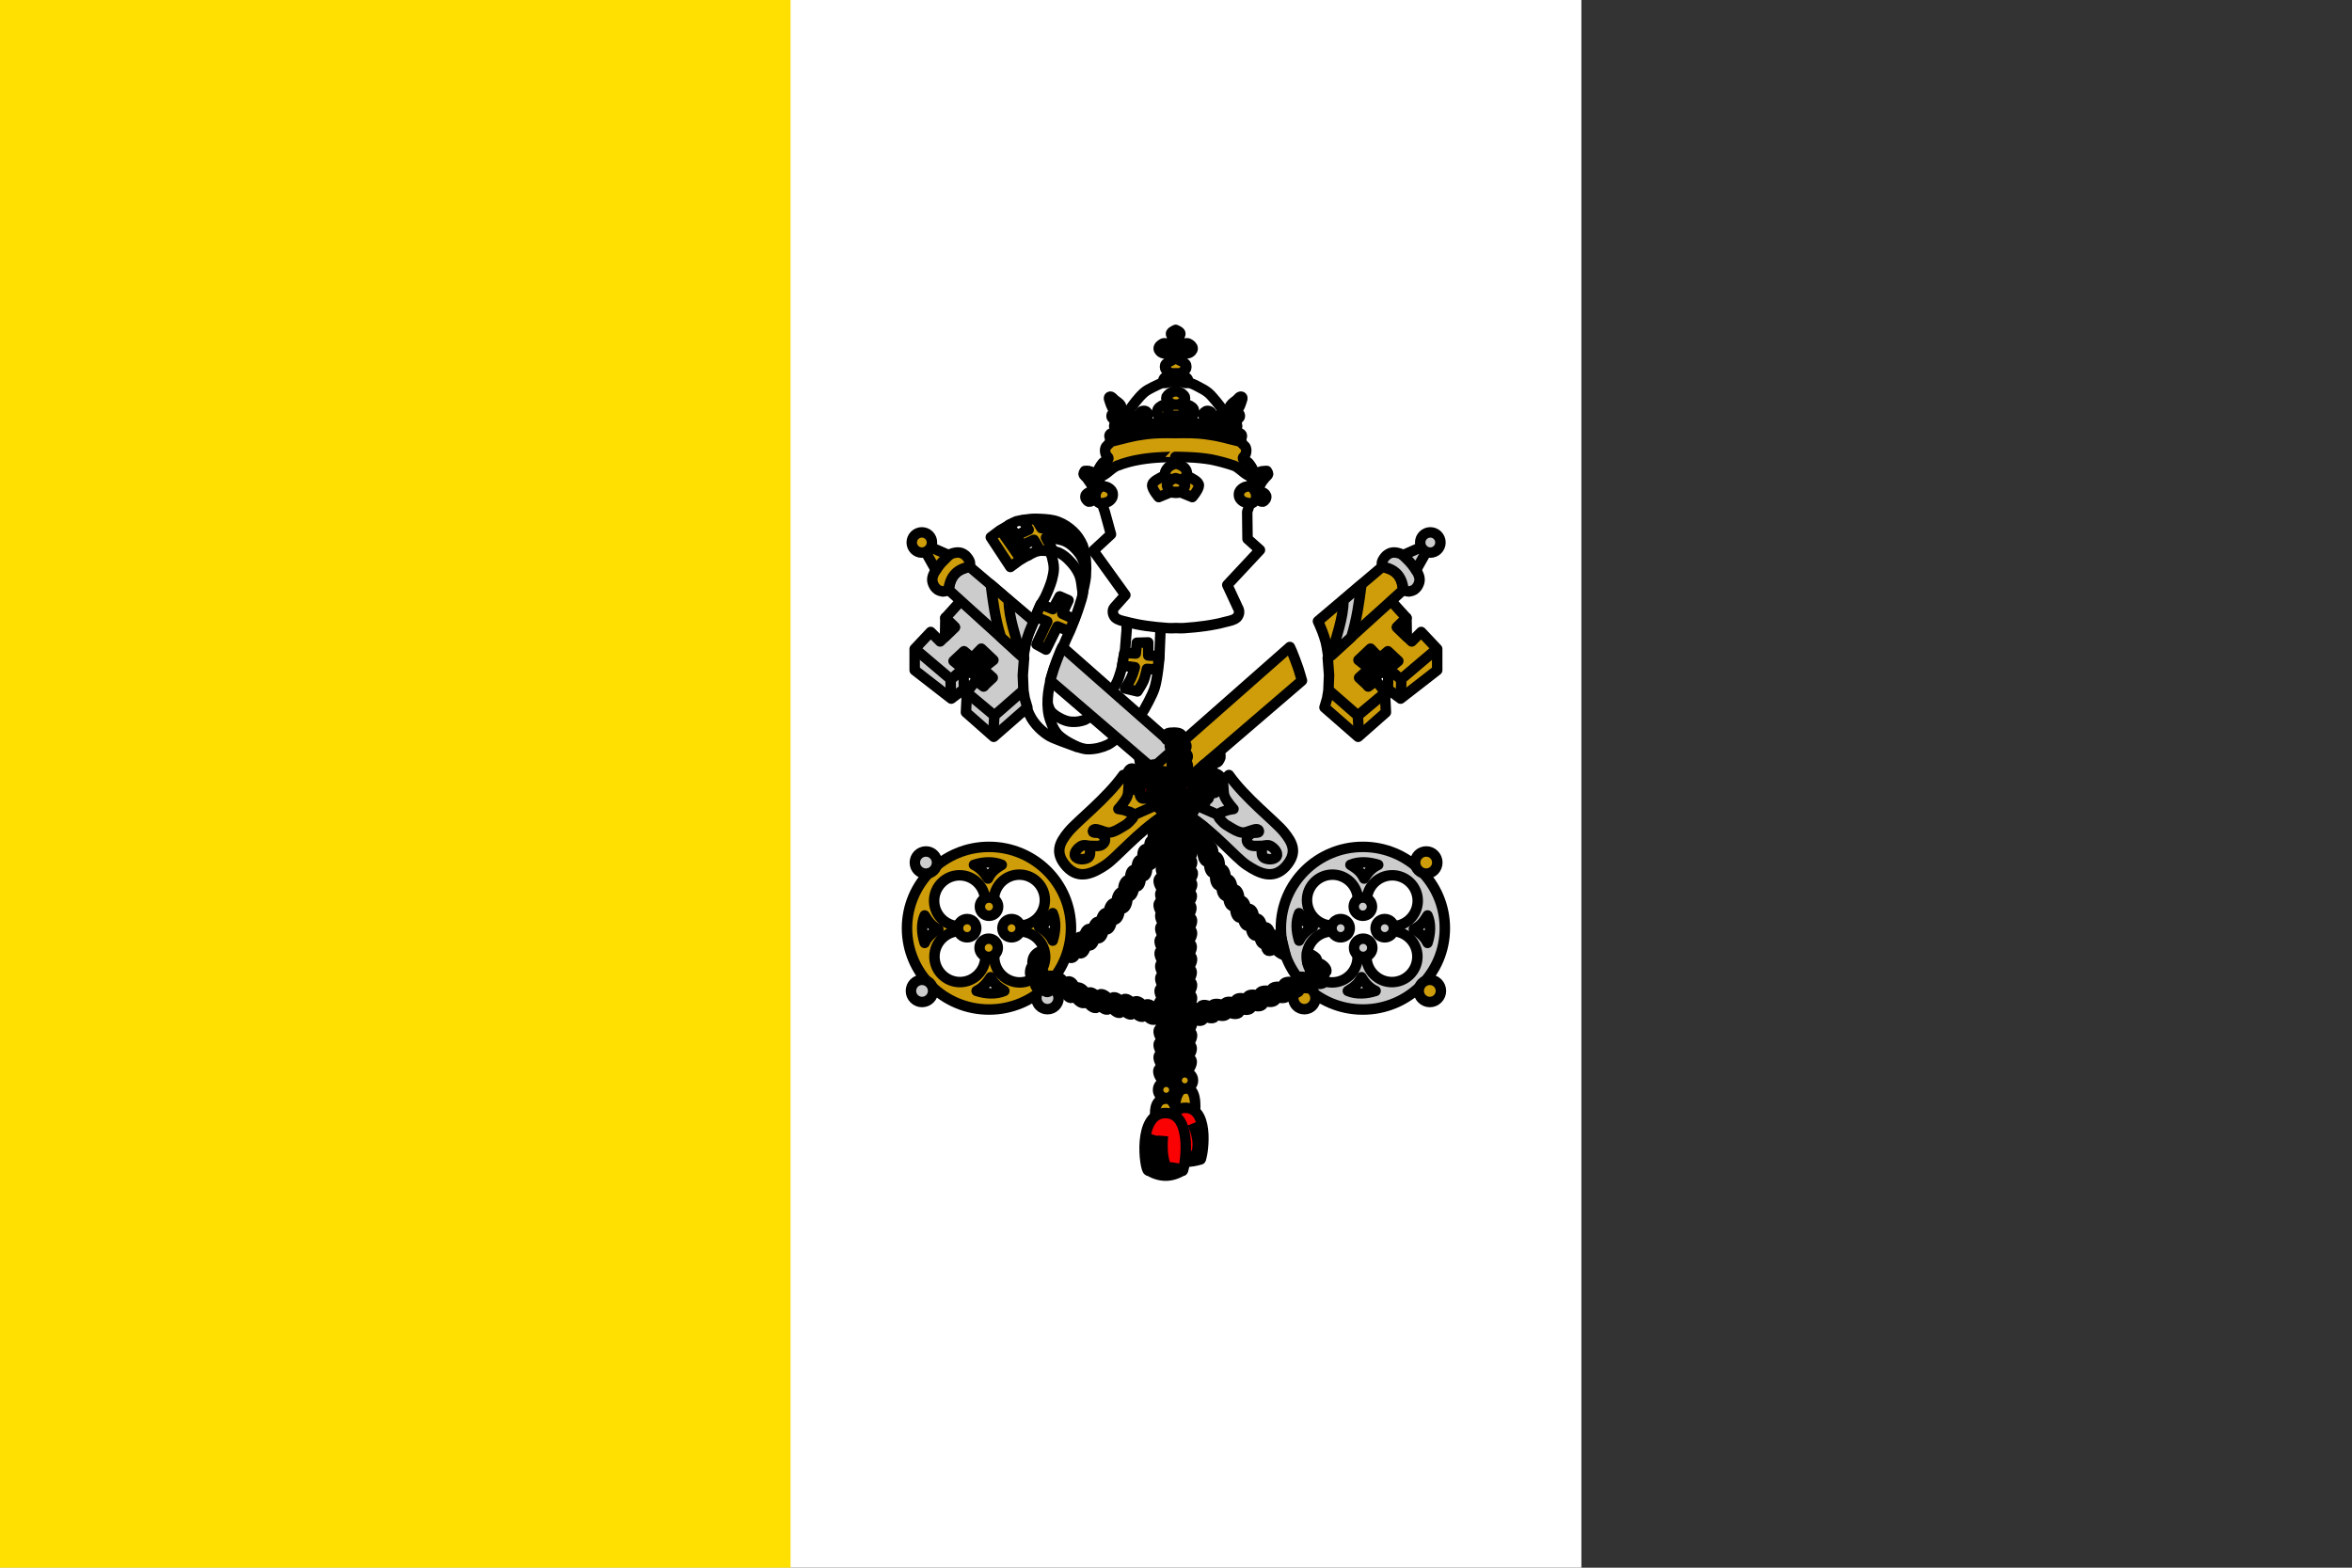 <?xml version="1.0" encoding="utf-8"?>
<!-- Generator: Adobe Illustrator 25.2.1, SVG Export Plug-In . SVG Version: 6.00 Build 0)  -->
<svg version="1.1" id="Layer_1" xmlns="http://www.w3.org/2000/svg" xmlns:xlink="http://www.w3.org/1999/xlink" x="0px" y="0px"
	 viewBox="0 0 720 480" style="enable-background:new 0 0 720 480;" xml:space="preserve">
<rect x="0" y="0" width="720" height="480" fill="#333333" stroke="none"/>
<g>
	<path style="fill:#FFFFFF;" d="M0,0h484.1v480H0V0z"/>
	<path style="fill:#FFE000;" d="M0,0h242v480H0V0z"/>
	<g>
		<g>
			<g id="a">
				<path style="fill:#FFFFFF;stroke:#000000;stroke-width:3.205;stroke-linecap:round;stroke-linejoin:round;" d="M344.9,190.1
					l3.1,0.7l5,0.8l2.3,0.2l-0.4,9.6c0,0-0.5,6.4-1.5,9.4c-0.7,2.2-3.1,6.4-3.1,6.4l-1.5,2.3L340,212c0,0,1.5-2.1,2-3.3
					c0.7-1.5,1.5-4.6,1.5-4.6l0.9-5l0.5-6.3L344.9,190.1z M333.8,219.2l8,6.9c0,0-1.6,1.4-2.6,1.9c-1.9,0.9-4,1.4-6.1,1.4
					c-1.5,0-3-0.6-4.3-1.2c-3-1.4-6.4-2.8-8.4-5.5c-0.7-1-1-2.2-0.9-3.4c0-1.3,1.2-3.8,1.2-3.8s0.5,1.7,1,2.3
					c0.9,1.1,2.2,1.8,3.4,2.4c0.9,0.4,2,0.8,3,0.8c1.3,0.1,2.7-0.1,4-0.6C332.8,220.1,333.8,219.2,333.8,219.2L333.8,219.2z"/>
				<path style="fill:#FFFFFF;stroke:#000000;stroke-width:3.205;stroke-linecap:round;stroke-linejoin:round;" d="M321.2,168.5
					c0,0,0.6,1.3,0.8,1.9c0.3,1.2,0.6,2.4,0.6,3.6c0,1.2-0.3,2.4-0.6,3.6c-0.5,1.7-1.2,3.4-2,5.1c-0.5,1-1.2,2-1.7,3
					c-0.8,1.7-1.4,3.4-2.1,5.2c-0.6,1.4-1.3,2.8-1.8,4.3c-0.6,2-0.9,4-1.2,6c-0.2,1.7-0.4,3.5-0.4,5.3c0,2.1,0,4.2,0.4,6.3
					c0.4,2,1,4.1,1.9,5.9c0.7,1.5,1.7,2.9,2.9,4.1c1,1,2.1,1.9,3.3,2.6c1.1,0.6,2.3,1,3.5,1.5c1.6,0.6,4.9,1.8,4.9,1.8
					s-4.6-2.2-6.1-4.1c-1.3-1.6-2-3.6-2.5-5.5c-0.5-2.3-0.5-4.7-0.2-7c0.3-2.5,1-5,1.8-7.4c0.8-2.5,2-5,3-7.4
					c0.7-1.8,1.6-3.5,2.3-5.3c0.9-2.1,1.7-4.2,2.4-6.4c0.4-1.3,0.9-2.6,1.1-4c0.1-1.5-0.1-3-0.4-4.5c-0.5-2-1.1-4.2-2.3-5.9
					c-0.7-1-1.7-1.9-2.9-2.5c-1.1-0.6-2.4-1-3.7-0.8C321.8,167.9,321.2,168.5,321.2,168.5L321.2,168.5z"/>
				<path style="fill:#FFFFFF;stroke:#000000;stroke-width:3.205;stroke-linecap:round;stroke-linejoin:round;" d="M331.4,181.6
					c0,0,0.9-3.5,1-5.2c0.1-1.5,0-3-0.1-4.5c-0.2-1.7-0.3-3.4-0.9-5c-0.7-1.6-1.7-3.1-3-4.3c-1.3-1.2-2.8-2.2-4.4-2.8
					c-1.7-0.7-3.6-0.8-5.4-0.9c-1.6-0.1-3.1,0-4.7,0.2c-0.9,0.1-1.8,0.3-2.7,0.5c-0.8,0.3-2.3,1.1-2.3,1.1l5.8,9.4
					c0,0,1.8-1.1,2.8-1.3c1.1-0.3,2.2-0.3,3.3-0.2c1.1,0.1,2.3,0.2,3.3,0.6c1.3,0.6,2.4,1.5,3.4,2.6c1.2,1.2,2.2,2.6,2.9,4.2
					c0.6,1.5,0.7,3.1,0.9,4.6C331.4,180.9,331.4,181.6,331.4,181.6L331.4,181.6z"/>
				<path style="fill:#CE9D09;stroke:#000000;stroke-width:3.205;stroke-linecap:round;stroke-linejoin:round;" d="M332.5,174.1
					c0,0-1-3.2-2-4.5c-1.1-1.5-2.6-3-4.3-3.8c-1.8-0.9-6-1.2-6-1.2l2.2,4.1l-3.9-0.1l-2-3.3l-3.7,1.7l-1.9-3l4-1.8l-1.8-2.9l4-0.4
					l1.7,2.8c0,0,3.1,0,4.6,0.3c1,0.2,2,0.6,2.9,1c0.9,0.5,1.7,1.1,2.4,1.7c0.9,0.8,1.7,1.7,2.3,2.7c0.6,1,1.3,3.2,1.3,3.2
					L332.5,174.1z"/>
				<path style="fill:#CE9D09;stroke:#000000;stroke-width:3.205;stroke-linecap:round;stroke-linejoin:round;" d="M306.3,162.3
					l6.2,8.9 M309,160.7l-2.9,1.7l-2.8,2.1l6,9.1l2.7-2l2.7-1.6L309,160.7z M320.2,198.9l3.5-7.1l3.7,1.5l1.5-3.7l-3.7-1.7l1.9-4.1
					l-2.7-1.2l-2.1,3.9l-3.7-1.5l-1.6,3.8l3.6,1.5l-3.3,7L320.2,198.9z M348,196.8l3.5-0.1v4l3.4,0.2l-0.6,4.1l-3.2-0.2
					c0,0-0.5,2.4-1,3.6c-0.5,1.2-1.9,3.3-1.9,3.3l-3.8-0.9c0,0,1.4-2.1,1.9-3.3c0.5-1,1.1-3.2,1.1-3.2l-3.9-0.5l0.7-3.9l3.5,0.2
					L348,196.8z"/>
			</g>
			<g transform="matrix(-1 0 0 1 3717.75 0)">
				<g id="a_1_">
					<path style="fill:#FFFFFF;stroke:#000000;stroke-width:3.205;stroke-linecap:round;stroke-linejoin:round;" d="M375,190.1
						l-3.1,0.7l-5,0.8l-2.3,0.2l0.4,9.6c0,0,0.5,6.4,1.5,9.4c0.7,2.2,3.1,6.4,3.1,6.4l1.5,2.3l8.8-7.5c0,0-1.5-2.1-2-3.3
						c-0.7-1.5-1.5-4.6-1.5-4.6l-0.9-5l-0.5-6.3L375,190.1z M386.1,219.2l-8,6.9c0,0,1.6,1.4,2.6,1.9c1.9,0.9,4,1.4,6.1,1.4
						c1.5,0,3-0.6,4.3-1.2c3-1.4,6.4-2.8,8.4-5.5c0.7-1,1-2.2,0.9-3.4c0-1.3-1.2-3.8-1.2-3.8s-0.5,1.7-1,2.3
						c-0.9,1.1-2.2,1.8-3.4,2.4c-0.9,0.4-2,0.8-3,0.8c-1.3,0.1-2.7-0.1-4-0.6C387.1,220.1,386.1,219.2,386.1,219.2L386.1,219.2z"/>
					<path style="fill:#FFFFFF;stroke:#000000;stroke-width:3.205;stroke-linecap:round;stroke-linejoin:round;" d="M398.7,168.5
						c0,0-0.6,1.3-0.8,1.9c-0.3,1.2-0.6,2.4-0.6,3.6c0,1.2,0.3,2.4,0.6,3.6c0.5,1.7,1.2,3.4,2,5.1c0.5,1,1.2,2,1.7,3
						c0.8,1.7,1.4,3.4,2.1,5.2c0.6,1.4,1.3,2.8,1.8,4.3c0.6,2,0.9,4,1.2,6c0.2,1.7,0.4,3.5,0.4,5.3c0,2.1,0,4.2-0.4,6.3
						c-0.4,2-1,4.1-1.9,5.9c-0.7,1.5-1.7,2.9-2.9,4.1c-1,1-2.1,1.9-3.3,2.6c-1.1,0.6-2.3,1-3.5,1.5c-1.6,0.6-4.9,1.8-4.9,1.8
						s4.6-2.2,6.1-4.1c1.3-1.6,2-3.6,2.5-5.5c0.5-2.3,0.5-4.7,0.2-7c-0.3-2.5-1-5-1.8-7.4c-0.8-2.5-2-5-3-7.4
						c-0.7-1.8-1.6-3.5-2.3-5.3c-0.9-2.1-1.7-4.2-2.4-6.4c-0.4-1.3-0.9-2.6-1.1-4c-0.1-1.5,0.1-3,0.4-4.5c0.5-2,1.1-4.2,2.3-5.9
						c0.7-1,1.7-1.9,2.9-2.5c1.1-0.6,2.4-1,3.7-0.8C398.1,167.9,398.7,168.5,398.7,168.5L398.7,168.5z"/>
					<path style="fill:#FFFFFF;stroke:#000000;stroke-width:3.205;stroke-linecap:round;stroke-linejoin:round;" d="M388.5,181.6
						c0,0-0.9-3.5-1-5.2c-0.1-1.5,0-3,0.1-4.5c0.2-1.7,0.3-3.4,0.9-5c0.7-1.6,1.7-3.1,3-4.3c1.3-1.2,2.8-2.2,4.4-2.8
						c1.7-0.7,3.6-0.8,5.4-0.9c1.6-0.1,3.1,0,4.7,0.2c0.9,0.1,1.8,0.3,2.7,0.5c0.8,0.3,2.3,1.1,2.3,1.1l-5.8,9.4
						c0,0-1.8-1.1-2.8-1.3c-1.1-0.3-2.2-0.3-3.3-0.2c-1.1,0.1-2.3,0.2-3.3,0.6c-1.3,0.6-2.4,1.5-3.4,2.6c-1.2,1.2-2.2,2.6-2.9,4.2
						c-0.6,1.5-0.7,3.1-0.9,4.6C388.5,180.9,388.5,181.6,388.5,181.6L388.5,181.6z"/>
					<path style="fill:#CE9D09;stroke:#000000;stroke-width:3.205;stroke-linecap:round;stroke-linejoin:round;" d="M387.4,174.1
						c0,0,1-3.2,2-4.5c1.1-1.5,2.6-3,4.3-3.8c1.8-0.9,6-1.2,6-1.2l-2.2,4.1l3.9-0.1l2-3.3l3.7,1.7l1.9-3l-4-1.8l1.8-2.9l-4-0.4
						l-1.7,2.8c0,0-3.1,0-4.6,0.3c-1,0.2-2,0.6-2.9,1c-0.9,0.5-1.7,1.1-2.4,1.7c-0.9,0.8-1.7,1.7-2.3,2.7c-0.6,1-1.3,3.2-1.3,3.2
						L387.4,174.1z"/>
					<path style="fill:#CE9D09;stroke:#000000;stroke-width:3.205;stroke-linecap:round;stroke-linejoin:round;" d="M413.6,162.3
						l-6.2,8.9 M410.9,160.7l2.9,1.7l2.8,2.1l-6,9.1l-2.7-2l-2.7-1.6L410.9,160.7z M399.7,198.9l-3.5-7.1l-3.7,1.5l-1.5-3.7l3.7-1.7
						l-1.9-4.1l2.7-1.2l2.1,3.9l3.7-1.5l1.6,3.8l-3.6,1.5l3.3,7L399.7,198.9z M371.9,196.8l-3.5-0.1v4l-3.4,0.2l0.6,4.1l3.2-0.2
						c0,0,0.5,2.4,1,3.6c0.5,1.2,1.9,3.3,1.9,3.3l3.8-0.9c0,0-1.4-2.1-1.9-3.3c-0.5-1-1.1-3.2-1.1-3.2l3.9-0.5l-0.7-3.9l-3.5,0.2
						L371.9,196.8z"/>
				</g>
			</g>
			<path style="fill:#FFFFFF;stroke:#000000;stroke-width:3.205;stroke-linecap:round;stroke-linejoin:round;" d="M340.2,141.2
				l-5.3,5.7l3.3,9.8l1.9,6.9l-5.4,5l9.8,13.6l-3.4,3.8c-0.4,0.4-0.5,1.1-0.4,1.7c0.1,0.5,0.3,1,0.7,1.4c0.9,0.8,2.2,1,3.4,1.3
				c4.1,1.1,8.3,1.6,12.5,1.9c0.9,0.1,2.7,0,2.7,0s1.8,0.1,2.7,0c4.2-0.3,8.4-0.8,12.5-1.9c1.2-0.3,2.5-0.5,3.4-1.3
				c0.4-0.4,0.6-0.9,0.7-1.4c0.1-0.6-0.1-1.2-0.4-1.7l-3.2-6.9l10-10.7l-3.8-3.4l-0.1-8.3l3.3-9.8l-4.9-4.9l-4.4-11.8
				c0,0-0.9-3.3-1.7-4.8c-0.5-0.9-1.1-1.7-1.8-2.5c-0.8-0.9-1.5-1.9-2.5-2.7c-0.9-0.7-1.8-1.2-2.8-1.7c-1.1-0.6-2.1-1.1-3.3-1.4
				c-1.2-0.3-3.7-0.3-3.7-0.3s-2.5,0-3.7,0.3c-1.2,0.3-2.2,0.9-3.3,1.4c-1,0.5-2,1-2.8,1.7c-0.9,0.8-1.7,1.7-2.5,2.7
				c-0.6,0.8-1.3,1.6-1.8,2.5c-0.8,1.5-1.7,4.8-1.7,4.8L340.2,141.2z"/>
			<path style="fill:#FFFFFF;stroke:#000000;stroke-width:3.205;stroke-linecap:round;stroke-linejoin:round;" d="M0,0"/>
			<path style="fill:#FFFFFF;stroke:#000000;stroke-width:3.205;stroke-linecap:round;stroke-linejoin:round;" d="M0,0"/>
			<path style="fill:#CE9D09;stroke:#000000;stroke-width:3.205;stroke-linecap:round;stroke-linejoin:round;" d="M384.5,152.9
				c0,0,0.1-1.1,0-1.6c-0.1-0.5-0.3-0.9-0.6-1.4c-0.3-0.4-1.1-1.1-1.1-1.1 M382.5,154.1c0,0,0.7,0,0.9-0.1c0.5-0.2,1.2-1.2,1.2-1.2
				s1.3,0.9,2,0.8c0.3-0.1,0.6-0.4,0.8-0.7c0.2-0.3,0.3-0.7,0.2-1.1c-0.1-0.3-0.3-0.5-0.5-0.7c-0.4-0.4-1.2-0.3-1.5-0.8
				c-0.2-0.4-0.1-0.9,0-1.4c0.3-0.9,0.9-1.7,1.5-2.4c0.3-0.5,1-0.8,1.1-1.4c0-0.3-0.4-0.9-0.4-0.9s-1,0-1.5,0.1
				c-0.8,0.2-1.6,0.6-2.2,1.2c-0.5,0.5-0.6,1.2-0.8,1.9c-0.2,0.5-0.5,1.5-0.5,1.5s-1.2,0-1.7,0.2c-0.7,0.3-1.4,0.8-1.7,1.5
				c-0.2,0.5-0.2,1.2,0,1.7c0.2,0.5,0.7,1,1.2,1.3C381.2,153.9,382.5,154.1,382.5,154.1z M337.1,148.8c0,0-0.8,0.7-1.1,1.1
				c-0.3,0.4-0.5,0.9-0.6,1.4c-0.1,0.5,0,1.6,0,1.6 M332.1,144.2c0,0-0.4,0.6-0.4,0.9c0.1,0.6,0.8,0.9,1.1,1.4
				c0.5,0.8,1.2,1.5,1.5,2.4c0.1,0.4,0.3,1,0,1.4c-0.3,0.5-1.1,0.4-1.5,0.8c-0.2,0.2-0.5,0.4-0.5,0.7c-0.1,0.4,0,0.8,0.2,1.1
				c0.2,0.3,0.5,0.6,0.8,0.7c0.7,0.1,2-0.8,2-0.8s0.7,1,1.2,1.2c0.3,0.1,0.9,0.1,0.9,0.1s1.3-0.2,1.9-0.5c0.5-0.3,1-0.8,1.2-1.3
				c0.2-0.5,0.2-1.2,0-1.7c-0.3-0.7-1-1.2-1.7-1.5c-0.5-0.2-1.7-0.2-1.7-0.2s-0.3-1-0.5-1.5c-0.2-0.6-0.4-1.4-0.8-1.9
				c-0.6-0.6-1.4-0.9-2.2-1.2C333.1,144.1,332.1,144.2,332.1,144.2L332.1,144.2z M358.3,146.9l1.6-0.5l1.6,0.5 M358.8,150.8
				c0,0-1.3-1.1-1.5-1.9c-0.1-0.3-0.1-0.7,0.1-1c0.2-0.4,1.1-0.9,1.1-0.9s-1.4-0.7-1.7-1.3c-0.2-0.4-0.2-0.8-0.1-1.2
				c0.2-0.6,0.6-1.1,1.1-1.6c0.6-0.5,2.2-1,2.2-1s1.6,0.5,2.2,1c0.5,0.4,1,0.9,1.1,1.6c0.1,0.4,0.1,0.9-0.1,1.2
				c-0.4,0.6-1.7,1.3-1.7,1.3s0.9,0.5,1.1,0.9c0.2,0.3,0.2,0.7,0.1,1c-0.2,0.8-1.5,1.9-1.5,1.9l-1.2,0.1L358.8,150.8z M363.1,145.6
				c0,0,2.6,1.1,3.5,2.1c0.2,0.3,0.5,0.7,0.4,1c-0.1,1.3-2,3.5-2,3.5l-3.9-1.6h-2.5l-3.9,1.6c0,0-1.9-2.2-2-3.5c0-0.4,0.2-0.8,0.4-1
				c0.9-1,3.5-2.1,3.5-2.1"/>
			<path style="fill:#CE9D09;stroke:#000000;stroke-width:3.205;stroke-linecap:round;stroke-linejoin:round;" d="M357.1,128.5
				l1.6-1.2l1.3,0l-1.3,0c0,0-0.7-0.5-0.9-0.8c-0.2-0.3-0.3-0.8-0.2-1.2c0.1-0.5,0.4-1,0.9-1.3c0.4-0.3,1.5-0.1,1.5-0.1
				s1.1-0.2,1.5,0.1c0.5,0.3,0.8,0.8,0.9,1.3c0.1,0.4,0,0.8-0.2,1.2c-0.2,0.4-0.9,0.8-0.9,0.8l-1.3,0l1.3,0l1.6,1.2 M372.9,129.5
				l-0.5,0.9 M378.7,126.5l-1.5,0.2 M378.9,128.4l-2.2,0.1 M376.4,125.9c0.3,0.2,0.8,0.5,0.9,0.9c0.2,0.6-0.1,1.4-0.6,1.8
				c-0.5,0.4-1.8,0.3-1.8,0.3 M339.7,135.3c0,0,2.2-0.5,3.3-0.8c1.6-0.4,3.1-0.8,4.7-1.1c1.8-0.3,3.6-0.6,5.4-0.7
				c2.3-0.2,6.8-0.1,6.8-0.1s4.5-0.1,6.8,0.1c1.8,0.1,3.6,0.4,5.4,0.7c1.6,0.3,3.1,0.7,4.7,1.1c1.1,0.3,3.3,0.8,3.3,0.8 M347,129.5
				l0.5,0.9 M341.2,126.5l1.5,0.2 M341,128.4l2.2,0.1 M341.9,131.6c0,0,2.4-0.6,3.7-0.9c1.3-0.3,2.7-0.5,4-0.7
				c1.6-0.2,3.1-0.3,4.7-0.4c1.9-0.1,5.6-0.1,5.6-0.1s3.7,0,5.6,0.1c1.6,0.1,3.1,0.2,4.7,0.4c1.4,0.2,2.7,0.4,4,0.7
				c1.2,0.3,3.7,0.9,3.7,0.9 M345,128.8c0,0-1.3,0.1-1.8-0.3c-0.5-0.4-0.8-1.2-0.6-1.8c0.1-0.5,1.1-1,1.1-1 M355.9,140
				c-2.3,0.1-4.6,0.3-6.9,0.7c-2.4,0.4-4.7,1-7,1.9c-2.2,0.8-4.4,4.3-6.2,2.9c-0.4-0.3,0.1-1,0.3-1.4c0.4-0.9,0.9-1.7,1.5-2.4
				c0.5-0.5,1.5-0.6,1.7-1.3c0.1-0.5-0.7-0.8-0.8-1.3c-0.2-0.6-0.3-1.3-0.1-1.9c0.2-0.8,1.3-1.2,1.5-2c0.2-0.7-0.5-1.5-0.2-2.1
				c0.4-0.8,2.2-0.5,2.3-1.4c0.1-0.4-0.7-0.6-0.9-1c-0.1-0.3,0.1-0.6,0.1-0.9c0-0.4,0.1-0.9-0.1-1.3c-0.2-0.3-0.7-0.4-0.8-0.8
				c-0.1-0.3,0-0.8,0.2-1c0.2-0.2,0.7,0.1,0.8-0.2c0.3-0.5-0.5-1-0.7-1.5c-0.3-0.6-0.6-1.2-0.8-1.9c-0.1-0.5-0.6-1.3-0.1-1.6
				c0.5-0.3,1.1,0.6,1.6,1c0.6,0.5,1.4,0.9,1.8,1.6c0.3,0.5,0.1,1.2,0.6,1.6c0.5,0.5,1.5,0.1,2,0.6c0.5,0.4,0.9,1.1,0.7,1.6
				c-0.1,0.6-1.5,0.5-1.3,1.1c0.2,0.7,1.3,0.6,2,0.5c0.4-0.1,0.7-0.4,1-0.7c0.3-0.2,0.5-0.4,0.7-0.5c0.3-0.1,1.1-0.2,1.1-0.2
				l-0.4-0.1c0,0-0.6-0.5-0.7-0.8c-0.1-0.3,0.1-0.7,0.3-1c0.3-0.3,0.7-0.4,1.1-0.4c0.3,0,0.7,0.1,0.9,0.4c0.2,0.2,0.4,0.6,0.3,0.9
				c0,0.3-0.2,0.6-0.4,0.7c-0.2,0.2-0.9,0.3-0.9,0.3l0.4,0.1l1.2,1.6l5.1-0.3c0,0,0.6-0.6,0.5-1c-0.1-0.4-0.5-0.5-1.1-0.5
				c-1.7,0.1-2-1.3-1.9-2.3c0.1-0.8,1.1-1.4,1.8-1.7c0.8-0.3,2.1,0.7,2.4,0c0.3-0.6-1.1-1-1.4-1.6c-0.1-0.3-0.1-0.6,0-0.9
				c0.4-0.7,1.1-1.2,1.8-1.5c0.3-0.1,1-0.2,1-0.2s0.7,0,1,0.2c0.7,0.3,1.5,0.8,1.8,1.5c0.1,0.3,0.1,0.6,0,0.9
				c-0.2,0.7-1.6,1-1.4,1.6c0.3,0.7,1.7-0.3,2.4,0c0.8,0.3,1.8,0.9,1.8,1.7c0.1,1-0.3,2.4-1.9,2.3c-0.6,0-1,0.1-1.1,0.5
				c-0.1,0.3,0.5,1,0.5,1l5.1,0.3l1.2-1.6l0.4-0.1c0,0-0.6-0.1-0.9-0.3c-0.2-0.2-0.4-0.4-0.4-0.7c0-0.3,0.1-0.7,0.3-0.9
				c0.2-0.2,0.6-0.4,0.9-0.4c0.4,0,0.8,0.1,1.1,0.4c0.2,0.2,0.4,0.6,0.3,1c-0.1,0.4-0.7,0.8-0.7,0.8l-0.4,0.1c0,0,0.7,0,1.1,0.2
				c0.3,0.1,0.5,0.4,0.7,0.5c0.3,0.2,0.6,0.6,1,0.7c0.7,0.1,1.8,0.2,2-0.5c0.1-0.6-1.2-0.5-1.3-1.1c-0.1-0.6,0.3-1.3,0.7-1.6
				c0.5-0.5,1.5-0.1,2-0.6c0.4-0.4,0.2-1.2,0.6-1.6c0.5-0.7,1.2-1.1,1.8-1.6c0.5-0.4,1-1.3,1.6-1c0.5,0.3,0,1.1-0.1,1.6
				c-0.2,0.7-0.5,1.3-0.8,1.9c-0.2,0.5-1,1-0.7,1.5c0.1,0.2,0.6,0,0.8,0.2c0.3,0.2,0.3,0.7,0.2,1c-0.1,0.4-0.7,0.4-0.8,0.8
				c-0.2,0.4-0.1,0.8-0.1,1.3c0,0.3,0.2,0.6,0.1,0.9c-0.1,0.4-1,0.6-0.9,1c0.1,0.9,1.9,0.6,2.3,1.4c0.3,0.6-0.4,1.5-0.2,2.1
				c0.2,0.8,1.3,1.2,1.5,2c0.2,0.6,0.1,1.3-0.1,1.9c-0.2,0.5-0.9,0.8-0.8,1.3c0.1,0.7,1.2,0.7,1.7,1.3c0.6,0.7,1.1,1.5,1.5,2.4
				c0.2,0.5,0.7,1.1,0.3,1.4c-1.8,1.4-4.1-2.1-6.2-2.9c-2.3-0.8-4.6-1.4-7-1.9c-2.3-0.4-4.6-0.6-6.9-0.7c-1.3-0.1-4.1-0.1-4.1-0.1
				S357.2,139.9,355.9,140L355.9,140z M361.9,114.3l-2,0l-2,0 M361.3,107.8c0.5-1.1-0.4-1.9-1.3-2.7c-0.9,0.8-1.8,1.6-1.3,2.7
				 M361.4,116.8c0.8,0.1,1.7,0.8,2.2,0.3c0.3-0.2,0.1-0.7,0-1c-0.3-0.7-1.6-0.9-1.7-1.7c-0.1-0.7,1-1,1.2-1.6c0.1-0.3,0.1-0.7,0-1
				c-0.5-1.3-2.8-1.3-3.2-2.6c-0.2-0.6,1.1-1.2,1.3-1.3c0.8-0.4,1.9,0.5,2.7,0.2c0.6-0.2,1.2-0.8,1.2-1.4c0-0.7-0.7-1.2-1.3-1.5
				c-1.2-0.5-3.1,1.1-3.9,0.1c-0.7-1,1.7-2.1,1.4-3.3c-0.1-0.5-1.4-1-1.4-1s-1.2,0.5-1.4,1c-0.3,1.1,2,2.3,1.4,3.3
				c-0.7,1.1-2.7-0.6-3.9-0.1c-0.6,0.3-1.3,0.8-1.3,1.5c0,0.6,0.6,1.2,1.2,1.4c0.8,0.4,1.9-0.5,2.7-0.2c0.2,0.1,1.5,0.7,1.3,1.3
				c-0.4,1.3-2.7,1.4-3.2,2.6c-0.1,0.3-0.1,0.7,0,1c0.2,0.6,1.3,1,1.2,1.6c-0.1,0.8-1.4,0.9-1.7,1.7c-0.1,0.3-0.3,0.8,0,1
				c0.6,0.5,1.5-0.3,2.2-0.3c0.5,0,1.4,0,1.4,0S360.9,116.7,361.4,116.8z M0,0"/>
		</g>
		<g>
			<g id="b">
				<path style="fill:#CCCCCC;stroke:#000000;stroke-width:3.205;stroke-linejoin:round;" d="M296.9,173.6l19.6,16.6
					c0,0-1,2.2-1.4,3.3c-0.4,1-0.7,2.1-1,3.1c-0.4,1.6-0.8,4.8-0.8,4.8l-22.8-20.7C290.8,175.9,293.5,174.2,296.9,173.6L296.9,173.6
					z M294.1,184l-4.7,5.2l2.9,2.8l-4.5,4.4l-2.9-2.9l-4.9,5.2l0,6.5l11.2,8.7l3.9-2.9l-0.2-6.2l3,1.6l3-1.8l0.2,5.6l-2.4-1.8
					l-2.7,3.5l-0.3,6.2l8.5,7.5l10.3-9l-0.8-2.7l-0.4-2.4l-0.2-4.8l0.4-5.3L294.1,184z"/>
				<path style="fill:#CCCCCC;stroke:#000000;stroke-width:3.205;stroke-linejoin:round;" d="M289.4,189.2l-0.1,5.8l3-2.9
					L289.4,189.2z"/>
				<path style="fill:none;stroke:#000000;stroke-width:3.205;stroke-linejoin:round;" d="M304.4,219l-0.4,6.6 M300.4,198.7l0.1,6.1
					 M297.7,201.5l0.2,5 M295.1,199.5l0.1,5.6 M291,208l0.1,5.9 M295.9,212l8.5,7.1l8.7-7.6 M280,198.6l11.1,9.4l3.7-3.2l-2.9-2.4
					l3.2-3l2.5,2.1l2.8-2.9l3.7,3.5l-3.3,2.6l3.1,2.8l-2.9,2.7"/>
				<path style="fill:#CCCCCC;stroke:#000000;stroke-width:3.205;stroke-linejoin:round;" d="M368.2,236l9.4,8.6l2.1,6l-12.1-1.3
					l-6.9-6.8l-7.4-6.8l-31.8-27.3c0,0,0.7-2.5,1.1-3.7c0.6-1.8,1.3-3.5,2-5.3c0.2-0.4,0.6-1.3,0.6-1.3l35.4,31.2L368.2,236z"/>
				<path style="fill:#CCCCCC;stroke:#000000;stroke-width:3.205;stroke-linejoin:round;" d="M376.2,237.3
					c5.2,7.3,14.1,14.1,16.8,17.4c2.7,3.3,4.4,6.4,0.5,10.7c-3.9,4.2-8.3,1.8-11.8-0.5c-3.5-2.3-9.6-9.9-18.3-15.6L376.2,237.3z"/>
				<path style="fill:#CCCCCC;stroke:#000000;stroke-width:3.205;stroke-linejoin:round;" d="M373.1,249.6l-6.8-3 M374.2,239.2
					c0.5,1.5,0.1,3.2,0.7,4.7c0.6,1.5,2.7,3.8,2.7,3.8s-1.4,0.2-2,0.4c-0.9,0.4-2.3,0.5-2.6,1.5c-0.2,0.8,0.8,1.5,1.4,2.2
					c0.6,0.6,1.3,1,2,1.4c1.2,0.7,2.4,1.5,3.8,1.7c1.7,0.3,4.9-2.1,5.2-0.4c0.1,0.7-1.4,0.3-2.1,0.6c-1.5,0.7-2.3,2.3-0.9,3.4
					c0.8,0.7,2.2,0.5,3.3,0.5c1.1,0.1,2.3-0.5,3.2,0c1.1,0.6,2.5,2.1,1.9,3.2c-0.6,1.1-2.8,1.1-3.9,0.4c-0.8-0.5-0.6-1.8-0.7-2.8
					c0-0.3,0-0.6,0-0.8"/>
				
					<ellipse style="fill:#CCCCCC;stroke:#000000;stroke-width:3.205;stroke-linejoin:round;" cx="417.2" cy="284.2" rx="25.1" ry="24.9"/>
				<path style="fill:#FFFFFF;stroke:#000000;stroke-width:3.205;stroke-linejoin:round;" d="M407.8,285.2c-4.3,0-7.8,3.5-7.8,7.8
					c0,4.3,3.5,7.8,7.8,7.8s7.8-3.5,7.8-7.8l2.7-0.1c0,4.3,3.5,7.8,7.8,7.8c4.3,0,7.8-3.5,7.8-7.8s-3.5-7.8-7.8-7.8l0.1-1.5
					c4.3,0,7.8-3.5,7.8-7.8s-3.5-7.8-7.8-7.8c-4.3,0-7.8,3.5-7.8,7.8l-2.7-0.2c0-4.3-3.5-7.8-7.8-7.8c-4.3,0-7.8,3.5-7.8,7.8
					c0,4.3,3.5,7.8,7.8,7.8L407.8,285.2z"/>
				
					<ellipse style="fill:#CCCCCC;stroke:#000000;stroke-width:3.205;stroke-linejoin:round;" cx="417.2" cy="277.6" rx="2.8" ry="2.8"/>
				
					<ellipse style="fill:#CCCCCC;stroke:#000000;stroke-width:3.205;stroke-linejoin:round;" cx="423.9" cy="284.2" rx="2.8" ry="2.8"/>
				
					<ellipse style="fill:#CCCCCC;stroke:#000000;stroke-width:3.205;stroke-linejoin:round;" cx="417.3" cy="290.2" rx="2.8" ry="2.8"/>
				
					<ellipse style="fill:#CCCCCC;stroke:#000000;stroke-width:3.205;stroke-linejoin:round;" cx="410.4" cy="284.2" rx="2.8" ry="2.8"/>
				<path style="fill:#FFFFFF;stroke:#000000;stroke-width:3.205;stroke-linejoin:round;" d="M416.8,299.2c-1,2.1-2.4,3.1-4.2,4.2
					c2.6,1.1,5.7,0.9,8.5,0C419.2,302.5,417.9,301.1,416.8,299.2z M401.9,283.8c-2.1-1-3.1-2.4-4.2-4.2c-1.1,2.5-0.9,5.6,0,8.4
					C398.6,286.2,400,284.9,401.9,283.8L401.9,283.8z M432.8,284.5c2.1-1,3.1-2.4,4.2-4.2c1.1,2.5,0.9,5.6,0,8.4
					C436.1,286.9,434.7,285.6,432.8,284.5L432.8,284.5z M417.6,269c-1-2.1-2.4-3.1-4.2-4.2c2.6-1.1,5.7-0.9,8.5,0
					C420,265.7,418.7,267.1,417.6,269z"/>
			</g>
			<g>
				<g id="c">
					<path style="fill:#CE9D09;stroke:#000000;stroke-width:3.205;stroke-linejoin:round;" d="M296.9,173.5c0,0,0.1-1,0-1.4
						c-0.2-0.7-0.7-1.4-1.3-2c-0.5-0.4-1.1-0.8-1.8-0.9c-0.7-0.1-1.4,0-2.1,0.2c-0.5,0.1-1.3,0.6-1.3,0.6l-2.9,1.2l-1.1,3.4
						c0,0-0.6,1.1-0.8,1.7c-0.2,0.6-0.3,1.3-0.1,2c0.2,0.7,0.6,1.5,1.2,2c0.5,0.5,1.3,0.7,2,0.8c0.5,0,1.6-0.4,1.6-0.4
						C290.8,177,292.4,174.3,296.9,173.5L296.9,173.5z"/>
					<path style="fill:#CE9D09;stroke:#000000;stroke-width:3.205;stroke-linejoin:round;" d="M290.5,170l-7.5-3.3l-0.6,0.6l4.1,7.3
						c0,0,1.1-1.7,1.8-2.4C289,171.5,290.5,170,290.5,170L290.5,170z"/>
					
						<ellipse style="fill:#CE9D09;stroke:#000000;stroke-width:3.205;stroke-linejoin:round;" cx="282.2" cy="166.1" rx="3.1" ry="3.1"/>
					<path style="fill:#CE9D09;stroke:#000000;stroke-width:3.205;stroke-linejoin:round;" d="M303.3,179c0.7,5.4,1.4,10.7,3.1,16.1
						l6,5.5c-1.3-5.6-3.6-11.2-3.6-16.8L303.3,179z"/>
					<path style="fill:#CE9D09;stroke:#000000;stroke-width:3.205;stroke-linejoin:round;" d="M0,0"/>
					
						<ellipse style="fill:#CE9D09;stroke:#000000;stroke-width:3.205;stroke-linejoin:round;" cx="436.6" cy="264.1" rx="3.4" ry="3.4"/>
					
						<ellipse style="fill:#CE9D09;stroke:#000000;stroke-width:3.205;stroke-linejoin:round;" cx="437.7" cy="303.4" rx="3.4" ry="3.4"/>
					
						<ellipse style="fill:#CE9D09;stroke:#000000;stroke-width:3.205;stroke-linejoin:round;" cx="399.3" cy="305.6" rx="3.4" ry="3.4"/>
				</g>
			</g>
		</g>
		<g transform="matrix(-1 0 0 1 3718.256 0)">
			<g>
				<g id="b_1_">
					<path style="fill:#CE9D09;stroke:#000000;stroke-width:3.205;stroke-linejoin:round;" d="M3295.2,173.6l19.6,16.6
						c0,0-1,2.2-1.4,3.3c-0.4,1-0.7,2.1-1,3.1c-0.4,1.6-0.8,4.8-0.8,4.8l-22.8-20.7C3289,175.9,3291.7,174.2,3295.2,173.6
						L3295.2,173.6z M3292.4,184l-4.7,5.2l2.9,2.8l-4.5,4.4l-2.9-2.9l-4.9,5.2l0,6.5l11.2,8.7l3.9-2.9l-0.2-6.2l3,1.6l3-1.8l0.2,5.6
						l-2.4-1.8l-2.7,3.5l-0.3,6.2l8.5,7.5l10.3-9l-0.8-2.7l-0.4-2.4l-0.2-4.8l0.4-5.3L3292.4,184z"/>
					<path style="fill:#CE9D09;stroke:#000000;stroke-width:3.205;stroke-linejoin:round;" d="M3287.7,189.2l-0.1,5.8l3-2.9
						L3287.7,189.2z"/>
					<path style="fill:none;stroke:#000000;stroke-width:3.205;stroke-linejoin:round;" d="M3302.6,219l-0.4,6.6 M3298.7,198.7
						l0.1,6.1 M3295.9,201.5l0.2,5 M3293.3,199.5l0.1,5.6 M3289.3,208l0.1,5.9 M3294.1,212l8.5,7.1l8.7-7.6 M3278.3,198.6l11.1,9.4
						l3.7-3.2l-2.9-2.4l3.2-3l2.5,2.1l2.8-2.9l3.7,3.5l-3.3,2.6l3.1,2.8l-2.9,2.7"/>
					<path style="fill:#CE9D09;stroke:#000000;stroke-width:3.205;stroke-linejoin:round;" d="M3366.4,236l9.4,8.6l2.1,6l-12.1-1.3
						l-6.9-6.8l-7.4-6.8l-31.8-27.3c0,0,0.7-2.5,1.1-3.7c0.6-1.8,1.3-3.5,2-5.3c0.2-0.4,0.6-1.3,0.6-1.3l35.4,31.2L3366.4,236z"/>
					<path style="fill:#CE9D09;stroke:#000000;stroke-width:3.205;stroke-linejoin:round;" d="M3374.4,237.3
						c5.2,7.3,14.1,14.1,16.8,17.4c2.7,3.3,4.4,6.4,0.5,10.7c-3.9,4.2-8.3,1.8-11.8-0.5c-3.5-2.3-9.6-9.9-18.3-15.6L3374.4,237.3z"
						/>
					<path style="fill:#CE9D09;stroke:#000000;stroke-width:3.205;stroke-linejoin:round;" d="M3371.3,249.6l-6.8-3 M3372.5,239.2
						c0.5,1.5,0.1,3.2,0.7,4.7c0.6,1.5,2.7,3.8,2.7,3.8s-1.4,0.2-2,0.4c-0.9,0.4-2.3,0.5-2.6,1.5c-0.2,0.8,0.8,1.5,1.4,2.2
						c0.6,0.6,1.3,1,2,1.4c1.2,0.7,2.4,1.5,3.8,1.7c1.7,0.3,4.9-2.1,5.2-0.4c0.1,0.7-1.4,0.3-2.1,0.6c-1.5,0.7-2.3,2.3-0.9,3.4
						c0.8,0.7,2.2,0.5,3.3,0.5c1.1,0.1,2.3-0.5,3.2,0c1.1,0.6,2.5,2.1,1.9,3.2c-0.6,1.1-2.8,1.1-3.9,0.4c-0.8-0.5-0.6-1.8-0.7-2.8
						c0-0.3,0-0.6,0-0.8"/>
					
						<ellipse style="fill:#CE9D09;stroke:#000000;stroke-width:3.205;stroke-linejoin:round;" cx="3415.5" cy="284.2" rx="25.1" ry="24.9"/>
					<path style="fill:#FFFFFF;stroke:#000000;stroke-width:3.205;stroke-linejoin:round;" d="M3406.1,285.2c-4.3,0-7.8,3.5-7.8,7.8
						c0,4.3,3.5,7.8,7.8,7.8c4.3,0,7.8-3.5,7.8-7.8l2.7-0.1c0,4.3,3.5,7.8,7.8,7.8s7.8-3.5,7.8-7.8s-3.5-7.8-7.8-7.8l0.1-1.5
						c4.3,0,7.8-3.5,7.8-7.8s-3.5-7.8-7.8-7.8c-4.3,0-7.8,3.5-7.8,7.8l-2.7-0.2c0-4.3-3.5-7.8-7.8-7.8c-4.3,0-7.8,3.5-7.8,7.8
						c0,4.3,3.5,7.8,7.8,7.8L3406.1,285.2z"/>
					
						<ellipse style="fill:#CE9D09;stroke:#000000;stroke-width:3.205;stroke-linejoin:round;" cx="3415.5" cy="277.6" rx="2.8" ry="2.8"/>
					
						<ellipse style="fill:#CE9D09;stroke:#000000;stroke-width:3.205;stroke-linejoin:round;" cx="3422.2" cy="284.2" rx="2.8" ry="2.8"/>
					
						<ellipse style="fill:#CE9D09;stroke:#000000;stroke-width:3.205;stroke-linejoin:round;" cx="3415.6" cy="290.2" rx="2.8" ry="2.8"/>
					
						<ellipse style="fill:#CE9D09;stroke:#000000;stroke-width:3.205;stroke-linejoin:round;" cx="3408.6" cy="284.2" rx="2.8" ry="2.8"/>
					<path style="fill:#FFFFFF;stroke:#000000;stroke-width:3.205;stroke-linejoin:round;" d="M3415,299.2c-1,2.1-2.4,3.1-4.2,4.2
						c2.6,1.1,5.7,0.9,8.5,0C3417.5,302.5,3416.2,301.1,3415,299.2z M3400.2,283.8c-2.1-1-3.1-2.4-4.2-4.2c-1.1,2.5-0.9,5.6,0,8.4
						C3396.8,286.2,3398.3,284.9,3400.2,283.8L3400.2,283.8z M3431,284.5c2.1-1,3.1-2.4,4.2-4.2c1.1,2.5,0.9,5.6,0,8.4
						C3434.4,286.9,3432.9,285.6,3431,284.5L3431,284.5z M3415.8,269c-1-2.1-2.4-3.1-4.2-4.2c2.6-1.1,5.7-0.9,8.5,0
						C3418.3,265.7,3417,267.1,3415.8,269z"/>
				</g>
			</g>
			<g>
				<g id="c_1_">
					<path style="fill:#CCCCCC;stroke:#000000;stroke-width:3.205;stroke-linejoin:round;" d="M3295.2,173.5c0,0,0.1-1,0-1.4
						c-0.2-0.7-0.7-1.4-1.3-2c-0.5-0.4-1.1-0.8-1.8-0.9c-0.7-0.1-1.4,0-2.1,0.2c-0.5,0.1-1.3,0.6-1.3,0.6l-2.9,1.2l-1.1,3.4
						c0,0-0.6,1.1-0.8,1.7c-0.2,0.6-0.3,1.3-0.1,2c0.2,0.7,0.6,1.5,1.2,2c0.5,0.5,1.3,0.7,2,0.8c0.5,0,1.6-0.4,1.6-0.4
						C3289,177,3290.6,174.3,3295.2,173.5L3295.2,173.5z"/>
					<path style="fill:#CCCCCC;stroke:#000000;stroke-width:3.205;stroke-linejoin:round;" d="M3288.8,170l-7.5-3.3l-0.6,0.6
						l4.1,7.3c0,0,1.1-1.7,1.8-2.4C3287.2,171.5,3288.8,170,3288.8,170L3288.8,170z"/>
					
						<ellipse style="fill:#CCCCCC;stroke:#000000;stroke-width:3.205;stroke-linejoin:round;" cx="3280.4" cy="166.1" rx="3.1" ry="3.1"/>
					<path style="fill:#CCCCCC;stroke:#000000;stroke-width:3.205;stroke-linejoin:round;" d="M3301.5,179
						c0.7,5.4,1.4,10.7,3.1,16.1l6,5.5c-1.3-5.6-3.6-11.2-3.6-16.8L3301.5,179z"/>
					<path style="fill:#CCCCCC;stroke:#000000;stroke-width:3.205;stroke-linejoin:round;" d="M2998.3,0"/>
					
						<ellipse style="fill:#CCCCCC;stroke:#000000;stroke-width:3.205;stroke-linejoin:round;" cx="3434.8" cy="264.1" rx="3.4" ry="3.4"/>
					
						<ellipse style="fill:#CCCCCC;stroke:#000000;stroke-width:3.205;stroke-linejoin:round;" cx="3436" cy="303.4" rx="3.4" ry="3.4"/>
					
						<ellipse style="fill:#CCCCCC;stroke:#000000;stroke-width:3.205;stroke-linejoin:round;" cx="3397.6" cy="305.6" rx="3.4" ry="3.4"/>
				</g>
			</g>
		</g>
		<g>
			<path id="d" style="fill:#FA0204;stroke:#000000;stroke-width:3.205;stroke-linejoin:round;" d="M361.9,225.7
				c0,1-0.9,1.4-2.6,1.4s-2.5-0.5-2.5-1.5c0-1,0.8-1.3,2.5-1.3S361.9,224.7,361.9,225.7z"/>
			<g>
				<path id="d_1_" style="fill:#FA0204;stroke:#000000;stroke-width:3.205;stroke-linejoin:round;" d="M363.2,228.5
					c0,1-0.9,1.4-2.6,1.4s-2.5-0.5-2.5-1.5c0-1,0.8-1.3,2.5-1.3S363.2,227.5,363.2,228.5z"/>
			</g>
			<path style="fill:#FA0204;stroke:#000000;stroke-width:3.205;stroke-linejoin:round;" d="M363.5,232.1c-0.3,1-1.3,1.1-2.9,0.5
				c-1.6-0.6-2.2-1.3-1.8-2.2c0.3-1,1.2-1,2.8-0.4C363.2,230.5,363.9,231.1,363.5,232.1L363.5,232.1z"/>
			<path id="e" style="fill:#FA0204;stroke:#000000;stroke-width:3.205;stroke-linejoin:round;" d="M363.6,234.7
				c-0.2,1-1.1,1.2-2.8,0.9c-1.7-0.3-2.3-1-2.1-2c0.2-1,1-1.1,2.7-0.8C363,233.2,363.8,233.7,363.6,234.7L363.6,234.7z"/>
			<g>
				<path id="e_1_" style="fill:#FA0204;stroke:#000000;stroke-width:3.205;stroke-linejoin:round;" d="M364.3,237.8
					c-0.2,1-1.1,1.2-2.8,0.9c-1.7-0.3-2.3-1-2.1-2s1-1.1,2.7-0.8C363.7,236.3,364.5,236.8,364.3,237.8L364.3,237.8z"/>
			</g>
			<path style="fill:#FA0204;stroke:#000000;stroke-width:3.205;stroke-linejoin:round;" d="M372.1,233.5c-0.5-0.1-0.4-1-0.3-1.5
				c0.2-0.8,1.6-1.7,1.6-1.7s0.3,1.1,0.2,1.6C373.4,232.5,372.9,233.7,372.1,233.5L372.1,233.5z"/>
			<path style="fill:#FA0204;stroke:#000000;stroke-width:3.205;stroke-linejoin:round;" d="M370.3,235.1c-0.5-0.1-0.6-1.1-0.5-1.6
				c0.2-0.8,1.9-1.8,1.9-1.8s0.3,1.2,0.1,1.7C371.5,234.1,371,235.2,370.3,235.1L370.3,235.1z M368.2,238.1
				c-0.8-0.2-0.7-1.7-0.5-2.5c0.2-0.7,0.7-1.8,1.4-1.6c0.8,0.2,0.8,1.6,0.6,2.4C369.5,237.1,368.9,238.3,368.2,238.1z"/>
			<path style="fill:#FA0204;stroke:#000000;stroke-width:3.205;stroke-linejoin:round;" d="M365.7,240.4c-0.8-0.2-1.2-1.5-1-2.3
				c0.2-0.9,1-2,1.9-1.8c0.9,0.2,1.2,1.6,1,2.5C367.4,239.6,366.5,240.6,365.7,240.4L365.7,240.4z M365.3,241.8
				c-0.2,1-1.5,1.3-2.2,1.1c-0.8-0.3-1.9-1.4-1.6-2.4c0.2-1,1.6-1.3,2.4-1C364.6,239.8,365.5,240.9,365.3,241.8L365.3,241.8z
				 M348.8,232.4c0,0,1,0.5,1.4,0.9c0.4,0.5,1,0.6,0.7,1.3c-0.3,0.7-1.1,0.5-1.6,0C349,234.1,348.8,232.4,348.8,232.4z M353.7,234.1
				c1,0.2,1,1.4,0.5,2.1c-0.5,0.8-2.1,1.7-3.2,1.5c-1.1-0.2-0.9-1.5-0.3-2.2C351.3,234.7,352.8,233.9,353.7,234.1z"/>
			<path id="f" style="fill:#FA0204;stroke:#000000;stroke-width:3.205;stroke-linejoin:round;" d="M357.1,236.3
				c0.9,0.4,0.7,1.5,0,2.1c-0.7,0.6-2.4,1.2-3.4,0.8c-1-0.4-0.6-1.7,0.2-2.3C354.5,236.4,356.2,235.9,357.1,236.3L357.1,236.3z"/>
			<g>
				<path id="f_1_" style="fill:#FA0204;stroke:#000000;stroke-width:3.205;stroke-linejoin:round;" d="M359.8,238.3
					c0.9,0.4,0.7,1.5,0,2.1c-0.7,0.6-2.4,1.2-3.4,0.8c-1-0.4-0.6-1.7,0.2-2.3C357.3,238.4,358.9,237.9,359.8,238.3L359.8,238.3z"/>
			</g>
			<path style="fill:#FA0204;stroke:#000000;stroke-width:3.205;stroke-linejoin:round;" d="M360.7,240.1c0.9,0.1,1.2,1.4,0.9,2.2
				c-0.3,0.9-1.4,2-2.4,1.9c-1-0.2-1.2-1.6-0.8-2.4C358.7,241,359.8,240,360.7,240.1L360.7,240.1z"/>
			<path style="fill:#FA0204;stroke:#000000;stroke-width:3.205;stroke-linejoin:round;" d="M363.1,242.9c0.8,0.4,0.6,1.8,0.1,2.6
				c-0.5,0.8-1.9,1.7-2.7,1.2c-0.8-0.5-0.5-2,0-2.8C361,243.2,362.3,242.5,363.1,242.9L363.1,242.9z M346.4,235.3
				c0.8-0.1,1.4,1.1,1.4,2c0,0.9-0.6,2.4-1.5,2.5c-0.9,0.1-1.4-1.3-1.4-2.2C345,236.7,345.6,235.4,346.4,235.3L346.4,235.3z"/>
			<path style="fill:#FA0204;stroke:#000000;stroke-width:3.205;stroke-linejoin:round;" d="M349.1,237.6c0.8,0.2,1,1.5,0.7,2.4
				c-0.3,0.9-1.3,2.1-2.2,1.9c-0.9-0.2-1-1.7-0.6-2.5C347.3,238.5,348.3,237.5,349.1,237.6L349.1,237.6z"/>
			<path style="fill:#FA0204;stroke:#000000;stroke-width:3.205;stroke-linejoin:round;" d="M351.6,239.3c1,0.2,1.2,1.9,0.8,2.9
				c-0.4,1.1-1.6,2.6-2.6,2.3c-1-0.2-1.1-2.1-0.7-3.1C349.5,240.4,350.7,239.1,351.6,239.3L351.6,239.3z"/>
			<path style="fill:#FA0204;stroke:#000000;stroke-width:3.205;stroke-linejoin:round;" d="M353.6,241.3c1-0.1,1.7,1.4,1.8,2.5
				c0.1,1.1-0.6,3-1.6,3.1c-1,0.1-1.8-1.5-1.8-2.7C352,243.1,352.7,241.4,353.6,241.3L353.6,241.3z"/>
			<path id="g" style="fill:#FA0204;stroke:#000000;stroke-width:3.205;stroke-linejoin:round;" d="M356,243c0.9-0.1,1.6,1.1,1.6,2
				c0.1,1-0.5,2.5-1.4,2.6c-0.9,0.1-1.6-1.3-1.6-2.2C354.6,244.5,355.2,243.1,356,243L356,243z"/>
			<g>
				<path id="g_1_" style="fill:#FA0204;stroke:#000000;stroke-width:3.205;stroke-linejoin:round;" d="M358.5,245
					c0.9-0.1,1.6,1.1,1.6,2c0.1,1-0.5,2.5-1.4,2.6c-0.9,0.1-1.6-1.3-1.6-2.2C357,246.5,357.6,245.1,358.5,245L358.5,245z"/>
			</g>
			<path id="h" style="fill:#FA0204;stroke:#000000;stroke-width:3.205;stroke-linejoin:round;" d="M373.6,240.2
				c-0.6,0.5-1.9,0.1-2.4-0.6c-0.6-0.6-1-2-0.3-2.6c0.7-0.6,2,0,2.6,0.7C373.9,238.4,374.2,239.6,373.6,240.2z"/>
			<g>
				<path id="h_1_" style="fill:#FA0204;stroke:#000000;stroke-width:3.205;stroke-linejoin:round;" d="M372.2,242.6
					c-0.6,0.5-1.9,0.1-2.4-0.6c-0.6-0.6-1-2-0.3-2.6c0.7-0.6,2,0,2.6,0.7C372.5,240.8,372.8,242.1,372.2,242.6z"/>
			</g>
			<g>
				<path id="h_2_" style="fill:#FA0204;stroke:#000000;stroke-width:3.205;stroke-linejoin:round;" d="M369.8,244.7
					c-0.6,0.5-1.9,0.1-2.4-0.6c-0.6-0.6-1-2-0.3-2.6c0.7-0.6,2,0,2.6,0.7C370.1,242.9,370.4,244.1,369.8,244.7z"/>
			</g>
			<path style="fill:#FA0204;stroke:#000000;stroke-width:3.205;stroke-linejoin:round;" d="M368.9,246c-0.2,0.8-1.5,1.1-2.3,0.9
				c-0.9-0.2-2-1.1-1.7-2c0.2-0.8,1.7-1.1,2.5-0.8C368.2,244.3,369.1,245.2,368.9,246z"/>
			<path style="fill:#FA0204;stroke:#000000;stroke-width:3.205;stroke-linejoin:round;" d="M365.4,245.4c0.7,0.5,0.5,2,0.1,2.9
				c-0.5,0.9-1.8,1.8-2.5,1.3c-0.7-0.5-0.5-2.2,0-3C363.5,245.7,364.7,244.9,365.4,245.4L365.4,245.4z"/>
			<path style="fill:#FA0204;stroke:#000000;stroke-width:3.205;stroke-linejoin:round;" d="M362,247.2c0.8,0.4,0.6,1.8,0.1,2.6
				c-0.5,0.8-1.9,1.7-2.7,1.2c-0.8-0.5-0.5-2,0-2.8C360,247.5,361.3,246.8,362,247.2L362,247.2z"/>
			<path id="i" style="fill:#FA0204;stroke:#000000;stroke-width:3.205;stroke-linejoin:round;" d="M354.6,252.1
				c-0.7,0.6-0.1,2.2,0.5,2.9c0.7,0.8,2.3,1.6,3,0.9c0.7-0.7,0.1-2.3-0.7-3.1C356.7,252.1,355.3,251.5,354.6,252.1L354.6,252.1z"/>
			<g>
				<path id="i_1_" style="fill:#FA0204;stroke:#000000;stroke-width:3.205;stroke-linejoin:round;" d="M353.2,254.7
					c-0.7,0.6-0.1,2.2,0.5,2.9c0.7,0.8,2.3,1.6,3,0.9c0.7-0.7,0.1-2.3-0.7-3.1C355.3,254.7,353.9,254.1,353.2,254.7L353.2,254.7z"/>
			</g>
			<path id="j" style="fill:#FA0204;stroke:#000000;stroke-width:3.205;stroke-linejoin:round;" d="M352.6,257.2
				c-0.8,0.3-0.9,2-0.6,2.9c0.4,1,1.5,2.3,2.4,1.9c0.9-0.4,0.9-2.1,0.5-3.1C354.5,258,353.4,256.9,352.6,257.2L352.6,257.2z"/>
			<g>
				<path id="j_1_" style="fill:#FA0204;stroke:#000000;stroke-width:3.205;stroke-linejoin:round;" d="M350.5,260
					c-0.8,0.3-0.9,2-0.6,2.9c0.4,1,1.5,2.3,2.4,1.9c0.9-0.4,0.9-2.1,0.5-3.1C352.5,260.8,351.4,259.7,350.5,260L350.5,260z"/>
			</g>
			<path id="k" style="fill:#FA0204;stroke:#000000;stroke-width:3.205;stroke-linejoin:round;" d="M349.1,263.2
				c-0.9,0.2-1.2,1.8-1.1,2.8c0.2,1.1,1.2,2.5,2.1,2.3c0.9-0.2,1.2-2,1-3C350.9,264.3,349.9,263,349.1,263.2L349.1,263.2z"/>
			<g>
				<path id="k_1_" style="fill:#FA0204;stroke:#000000;stroke-width:3.205;stroke-linejoin:round;" d="M347.1,266.3
					c-0.9,0.2-1.2,1.8-1.1,2.8c0.2,1.1,1.2,2.5,2.1,2.3c0.9-0.2,1.2-2,1-3C348.9,267.4,348,266.1,347.1,266.3L347.1,266.3z"/>
			</g>
			<path id="l" style="fill:#FA0204;stroke:#000000;stroke-width:3.205;stroke-linejoin:round;" d="M345.5,269.4
				c-0.9,0-1.6,1.5-1.6,2.5c0,1.1,0.7,2.7,1.6,2.6c1,0,1.6-1.7,1.6-2.8C347,270.8,346.4,269.4,345.5,269.4L345.5,269.4z"/>
			<g>
				<path id="l_1_" style="fill:#FA0204;stroke:#000000;stroke-width:3.205;stroke-linejoin:round;" d="M343.5,273.1
					c-0.9,0-1.6,1.5-1.6,2.5c0,1.1,0.7,2.7,1.6,2.6c1,0,1.6-1.7,1.6-2.8C345,274.5,344.4,273.1,343.5,273.1L343.5,273.1z"/>
			</g>
			<g>
				<path id="l_2_" style="fill:#FA0204;stroke:#000000;stroke-width:3.205;stroke-linejoin:round;" d="M341.1,276.5
					c-0.9,0-1.6,1.5-1.6,2.5c0,1.1,0.7,2.7,1.6,2.6c1,0,1.6-1.7,1.6-2.8C342.7,277.9,342,276.5,341.1,276.5L341.1,276.5z"/>
			</g>
			<g>
				<path id="l_3_" style="fill:#FA0204;stroke:#000000;stroke-width:3.205;stroke-linejoin:round;" d="M338.7,279.5
					c-0.9,0-1.6,1.5-1.6,2.5c0,1.1,0.7,2.7,1.6,2.6c1,0,1.6-1.7,1.6-2.8C340.3,280.9,339.6,279.4,338.7,279.5L338.7,279.5z"/>
			</g>
			<g>
				<path id="l_4_" style="fill:#FA0204;stroke:#000000;stroke-width:3.205;stroke-linejoin:round;" d="M336.2,282.2
					c-0.9,0-1.6,1.5-1.6,2.5c0,1.1,0.7,2.7,1.6,2.6c1,0,1.6-1.7,1.6-2.8C337.8,283.6,337.1,282.2,336.2,282.2L336.2,282.2z"/>
			</g>
			<g>
				<path id="l_5_" style="fill:#FA0204;stroke:#000000;stroke-width:3.205;stroke-linejoin:round;" d="M333.5,284.4
					c-0.9,0-1.6,1.5-1.6,2.5c0,1.1,0.7,2.7,1.6,2.6c1,0,1.6-1.7,1.6-2.8C335,285.8,334.4,284.4,333.5,284.4L333.5,284.4z"/>
			</g>
			<g>
				<path id="l_6_" style="fill:#FA0204;stroke:#000000;stroke-width:3.205;stroke-linejoin:round;" d="M330.8,286.8
					c-0.9,0-1.6,1.5-1.6,2.5c0,1.1,0.7,2.7,1.6,2.6c1,0,1.6-1.7,1.6-2.8C332.4,288.2,331.7,286.8,330.8,286.8L330.8,286.8z"/>
			</g>
			<path style="fill:#FA0204;stroke:#000000;stroke-width:3.205;stroke-linejoin:round;" d="M327.8,288l-1,4c0,0,0.6,1.4,1.2,1.3
				c1.1-0.1,1.3-1.7,1.6-2.8C329.7,288.9,327.8,288,327.8,288z M390.6,290.5c0.3,1.2,3,2.2,3,2.2l-1.3-5.3
				C391.2,287.4,390.4,289.8,390.6,290.5L390.6,290.5z"/>
			<path style="fill:#FA0204;stroke:#000000;stroke-width:3.205;stroke-linejoin:round;" d="M390.4,286.3c-0.8-0.3-2,0.8-2.5,1.7
				c-0.4,1-0.5,2.7,0.4,3.1c0.9,0.3,2.1-0.9,2.5-1.9C391.3,288.2,391.2,286.6,390.4,286.3L390.4,286.3z"/>
			<path id="m" style="fill:#FA0204;stroke:#000000;stroke-width:3.205;stroke-linejoin:round;" d="M387.4,283.9
				c-0.9,0-1.7,1.4-1.8,2.4c-0.1,1.1,0.4,2.7,1.4,2.8c1,0,1.7-1.5,1.8-2.6C388.9,285.4,388.3,284,387.4,283.9L387.4,283.9z"/>
			<g>
				<path id="m_1_" style="fill:#FA0204;stroke:#000000;stroke-width:3.205;stroke-linejoin:round;" d="M384.8,281.3
					c-0.9,0-1.7,1.4-1.8,2.4c-0.1,1.1,0.4,2.7,1.4,2.8c1,0,1.7-1.5,1.8-2.6C386.3,282.8,385.7,281.3,384.8,281.3L384.8,281.3z"/>
			</g>
			<g>
				<path id="m_2_" style="fill:#FA0204;stroke:#000000;stroke-width:3.205;stroke-linejoin:round;" d="M382.4,278.3
					c-0.9,0-1.7,1.4-1.8,2.4c-0.1,1.1,0.4,2.7,1.4,2.8c1,0,1.7-1.5,1.8-2.6C383.9,279.8,383.3,278.3,382.4,278.3L382.4,278.3z"/>
			</g>
			<g>
				<path id="m_3_" style="fill:#FA0204;stroke:#000000;stroke-width:3.205;stroke-linejoin:round;" d="M380,275.8
					c-0.9,0-1.7,1.4-1.8,2.4c-0.1,1.1,0.4,2.7,1.4,2.8c1,0,1.7-1.5,1.8-2.6C381.4,277.3,380.8,275.8,380,275.8L380,275.8z"/>
			</g>
			<g>
				<path id="m_4_" style="fill:#FA0204;stroke:#000000;stroke-width:3.205;stroke-linejoin:round;" d="M377.9,272.3
					c-0.9,0-1.7,1.4-1.8,2.4c-0.1,1.1,0.4,2.7,1.4,2.8c1,0,1.7-1.5,1.8-2.6C379.4,273.9,378.8,272.4,377.9,272.3L377.9,272.3z"/>
			</g>
			<g>
				<path id="m_5_" style="fill:#FA0204;stroke:#000000;stroke-width:3.205;stroke-linejoin:round;" d="M375.8,269.2
					c-0.9,0-1.7,1.4-1.8,2.4c-0.1,1.1,0.4,2.7,1.4,2.8c1,0,1.7-1.5,1.8-2.6C377.2,270.8,376.7,269.3,375.8,269.2L375.8,269.2z"/>
			</g>
			<g>
				<path id="m_6_" style="fill:#FA0204;stroke:#000000;stroke-width:3.205;stroke-linejoin:round;" d="M373.8,266
					c-0.9,0-1.7,1.4-1.8,2.4c-0.1,1.1,0.4,2.7,1.4,2.8c1,0,1.7-1.5,1.8-2.6C375.2,267.5,374.7,266,373.8,266L373.8,266z"/>
			</g>
			<g>
				<path id="m_7_" style="fill:#FA0204;stroke:#000000;stroke-width:3.205;stroke-linejoin:round;" d="M372,262.2
					c-0.9,0-1.7,1.4-1.8,2.4c-0.1,1.1,0.4,2.7,1.4,2.8c1,0,1.7-1.5,1.8-2.6C373.4,263.7,372.9,262.2,372,262.2L372,262.2z"/>
			</g>
			<g>
				<path id="m_8_" style="fill:#FA0204;stroke:#000000;stroke-width:3.205;stroke-linejoin:round;" d="M370,258.7
					c-0.9,0-1.7,1.4-1.8,2.4c-0.1,1.1,0.4,2.7,1.4,2.8c1,0,1.7-1.5,1.8-2.6C371.5,260.2,370.9,258.8,370,258.7L370,258.7z"/>
			</g>
			<g>
				<path id="m_9_" style="fill:#FA0204;stroke:#000000;stroke-width:3.205;stroke-linejoin:round;" d="M368.5,254.6
					c-0.9,0-1.7,1.4-1.8,2.4c-0.1,1.1,0.4,2.7,1.4,2.8c1,0,1.7-1.5,1.8-2.6C369.9,256.1,369.3,254.7,368.5,254.6L368.5,254.6z"/>
			</g>
			<path style="fill:#FA0204;stroke:#000000;stroke-width:3.205;stroke-linejoin:round;" d="M364.8,250.5c0,0-0.3,5.1,1.6,5.5
				c1.2,0.2,2.1-2.9,2.1-2.9L364.8,250.5z"/>
			<path id="n" style="fill:#FA0204;stroke:#000000;stroke-width:3.205;stroke-linejoin:round;" d="M360.6,309.3
				c-0.6,0.7,0.2,2.2,1,2.8c0.8,0.7,2.5,1.2,3.1,0.5c0.6-0.8-0.3-2.3-1.1-3C362.6,309,361.1,308.6,360.6,309.3L360.6,309.3z"/>
			<g>
				<path id="n_1_" style="fill:#FA0204;stroke:#000000;stroke-width:3.205;stroke-linejoin:round;" d="M364.1,308.9
					c-0.6,0.7,0.2,2.2,1,2.8c0.8,0.7,2.5,1.2,3.1,0.5c0.6-0.8-0.3-2.3-1.1-3C366.2,308.5,364.7,308.1,364.1,308.9L364.1,308.9z"/>
			</g>
			<g>
				<path id="n_2_" style="fill:#FA0204;stroke:#000000;stroke-width:3.205;stroke-linejoin:round;" d="M367.7,308.1
					c-0.6,0.7,0.2,2.2,1,2.8c0.8,0.7,2.5,1.2,3.1,0.5c0.6-0.8-0.3-2.3-1.1-3C369.8,307.8,368.2,307.4,367.7,308.1L367.7,308.1z"/>
			</g>
			<path id="o" style="fill:#FA0204;stroke:#000000;stroke-width:3.205;stroke-linejoin:round;" d="M371,307.9
				c-0.4,0.8,0.5,2.1,1.4,2.6c0.9,0.6,2.6,0.8,3.1,0c0.5-0.8-0.6-2.2-1.6-2.8C373.1,307.3,371.5,307.2,371,307.9L371,307.9z"/>
			<g>
				<path id="o_1_" style="fill:#FA0204;stroke:#000000;stroke-width:3.205;stroke-linejoin:round;" d="M374.9,307.3
					c-0.4,0.8,0.5,2.1,1.4,2.6c0.9,0.6,2.6,0.8,3.1,0c0.5-0.8-0.6-2.2-1.6-2.8C376.9,306.7,375.4,306.5,374.9,307.3L374.9,307.3z"/>
			</g>
			<path id="p" style="fill:#FA0204;stroke:#000000;stroke-width:3.205;stroke-linejoin:round;" d="M378.3,306.3
				c-0.4,0.8,0.7,2.1,1.6,2.5c1,0.5,2.7,0.6,3.1-0.3c0.4-0.9-0.8-2.2-1.8-2.6C380.2,305.5,378.6,305.5,378.3,306.3L378.3,306.3z"/>
			<g>
				<path id="p_1_" style="fill:#FA0204;stroke:#000000;stroke-width:3.205;stroke-linejoin:round;" d="M381.9,305.2
					c-0.4,0.8,0.7,2.1,1.6,2.5c1,0.5,2.7,0.6,3.1-0.3c0.4-0.9-0.8-2.2-1.8-2.6C383.9,304.5,382.3,304.4,381.9,305.2L381.9,305.2z"/>
			</g>
			<path id="q" style="fill:#FA0204;stroke:#000000;stroke-width:3.205;stroke-linejoin:round;" d="M385.6,304.1
				c-0.3,0.8,0.8,2,1.8,2.4c1,0.4,2.7,0.4,3.1-0.5c0.3-0.9-1-2.1-2-2.5C387.5,303.2,385.9,303.3,385.6,304.1L385.6,304.1z"/>
			<g>
				<path id="q_1_" style="fill:#FA0204;stroke:#000000;stroke-width:3.205;stroke-linejoin:round;" d="M389.3,302.9
					c-0.3,0.8,0.8,2,1.8,2.4c1,0.4,2.7,0.4,3.1-0.5c0.3-0.9-1-2.1-2-2.5C391.2,302,389.6,302.1,389.3,302.9L389.3,302.9z"/>
			</g>
			<g>
				<path id="q_2_" style="fill:#FA0204;stroke:#000000;stroke-width:3.205;stroke-linejoin:round;" d="M392.9,301.4
					c-0.3,0.8,0.8,2,1.8,2.4c1,0.4,2.7,0.4,3.1-0.5c0.3-0.9-1-2.1-2-2.5C394.8,300.5,393.2,300.6,392.9,301.4L392.9,301.4z"/>
			</g>
			<g>
				<path id="q_3_" style="fill:#FA0204;stroke:#000000;stroke-width:3.205;stroke-linejoin:round;" d="M396.7,299.9
					c-0.3,0.8,0.8,2,1.8,2.4c1,0.4,2.7,0.4,3.1-0.5c0.3-0.9-1-2.1-2-2.5C398.6,298.9,397,299,396.7,299.9L396.7,299.9z"/>
			</g>
			<g>
				<path id="q_4_" style="fill:#FA0204;stroke:#000000;stroke-width:3.205;stroke-linejoin:round;" d="M400.6,298.6
					c-0.3,0.8,0.8,2,1.8,2.4c1,0.4,2.7,0.4,3.1-0.5c0.3-0.9-1-2.1-2-2.5C402.5,297.7,400.9,297.8,400.6,298.6L400.6,298.6z"/>
			</g>
			<g>
				<path id="q_5_" style="fill:#FA0204;stroke:#000000;stroke-width:3.205;stroke-linejoin:round;" d="M401.1,295.6
					c-0.3,0.8,0.8,2,1.8,2.4c1,0.4,2.7,0.4,3.1-0.5c0.3-0.9-1-2.1-2-2.5C403,294.7,401.4,294.8,401.1,295.6L401.1,295.6z"/>
			</g>
			<path style="fill:#FA0204;stroke:#000000;stroke-width:3.205;stroke-linejoin:round;" d="M400.2,294.7c0,0,2.6,0.4,2.9-0.6
				c0.3-1.2-3-2.4-3-2.4L400.2,294.7z"/>
			<path id="r" style="fill:#FA0204;stroke:#000000;stroke-width:3.205;stroke-linejoin:round;" d="M329.5,302.5
				c-0.8,0.5-0.6,2.1-0.1,3c0.5,0.9,1.9,2,2.7,1.5c0.8-0.5,0.5-2.2,0-3.2C331.6,302.9,330.3,302,329.5,302.5L329.5,302.5z"/>
			<g>
				<path id="r_1_" style="fill:#FA0204;stroke:#000000;stroke-width:3.205;stroke-linejoin:round;" d="M333.2,304
					c-0.8,0.5-0.6,2.1-0.1,3c0.5,0.9,1.9,2,2.7,1.5c0.8-0.5,0.5-2.2,0-3.2C335.2,304.4,333.9,303.5,333.2,304L333.2,304z"/>
			</g>
			<g>
				<path id="r_2_" style="fill:#FA0204;stroke:#000000;stroke-width:3.205;stroke-linejoin:round;" d="M336.7,304.5
					c-0.8,0.5-0.6,2.1-0.1,3c0.5,0.9,1.9,2,2.7,1.5c0.8-0.5,0.5-2.2,0-3.2C338.7,305,337.4,304.1,336.7,304.5L336.7,304.5z"/>
			</g>
			<g>
				<path id="r_3_" style="fill:#FA0204;stroke:#000000;stroke-width:3.205;stroke-linejoin:round;" d="M340.5,305.5
					c-0.8,0.5-0.6,2.1-0.1,3c0.5,0.9,1.9,2,2.7,1.5c0.8-0.5,0.5-2.2,0-3.2C342.6,305.9,341.3,305,340.5,305.5L340.5,305.5z"/>
			</g>
			<g>
				<path id="r_4_" style="fill:#FA0204;stroke:#000000;stroke-width:3.205;stroke-linejoin:round;" d="M344,306
					c-0.8,0.5-0.6,2.1-0.1,3c0.5,0.9,1.9,2,2.7,1.5c0.8-0.5,0.5-2.2,0-3.2C346,306.4,344.7,305.5,344,306L344,306z"/>
			</g>
			<g>
				<path id="r_5_" style="fill:#FA0204;stroke:#000000;stroke-width:3.205;stroke-linejoin:round;" d="M347.4,306.7
					c-0.8,0.5-0.6,2.1-0.1,3c0.5,0.9,1.9,2,2.7,1.5c0.8-0.5,0.5-2.2,0-3.2C349.4,307.1,348.1,306.2,347.4,306.7L347.4,306.7z"/>
			</g>
			<g>
				<path id="r_6_" style="fill:#FA0204;stroke:#000000;stroke-width:3.205;stroke-linejoin:round;" d="M350.9,307.6
					c-0.8,0.5-0.6,2.1-0.1,3c0.5,0.9,1.9,2,2.7,1.5c0.8-0.5,0.5-2.2,0-3.2C352.9,308.1,351.6,307.2,350.9,307.6L350.9,307.6z"/>
			</g>
			<g>
				<path id="r_7_" style="fill:#FA0204;stroke:#000000;stroke-width:3.205;stroke-linejoin:round;" d="M354.3,308.3
					c-0.8,0.5-0.6,2.1-0.1,3c0.5,0.9,1.9,2,2.7,1.5c0.8-0.5,0.5-2.2,0-3.2C356.4,308.7,355.1,307.8,354.3,308.3L354.3,308.3z"/>
			</g>
			<g>
				<path id="r_8_" style="fill:#FA0204;stroke:#000000;stroke-width:3.205;stroke-linejoin:round;" d="M357.9,308.8
					c-0.8,0.5-0.6,2.1-0.1,3c0.5,0.9,1.9,2,2.7,1.5c0.8-0.5,0.5-2.2,0-3.2C360,309.2,358.7,308.3,357.9,308.8L357.9,308.8z"/>
			</g>
			<path style="fill:#FA0204;stroke:#000000;stroke-width:3.205;stroke-linejoin:round;" d="M319.1,291.4c-0.8-0.4-2.1,0.6-2.6,1.5
				c-0.5,0.9-0.7,2.6,0.1,3.1c0.9,0.4,2.2-0.7,2.7-1.7C319.8,293.3,319.9,291.8,319.1,291.4L319.1,291.4z"/>
			<path style="fill:#FA0204;stroke:#000000;stroke-width:3.205;stroke-linejoin:round;" d="M318,294.6c-0.9-0.3-2,0.8-2.4,1.8
				c-0.4,1-0.4,2.7,0.5,3c0.9,0.3,2.1-1,2.5-2C318.9,296.5,318.8,294.9,318,294.6L318,294.6z"/>
			<path style="fill:#FA0204;stroke:#000000;stroke-width:3.205;stroke-linejoin:round;" d="M319.1,297.6c-0.9-0.2-1.9,1-2.2,2
				c-0.3,1-0.1,2.7,0.8,3c0.9,0.2,2-1.2,2.3-2.2C320.2,299.4,319.9,297.8,319.1,297.6L319.1,297.6z"/>
			<path style="fill:#FA0204;stroke:#000000;stroke-width:3.205;stroke-linejoin:round;" d="M321.9,298.8c-0.9-0.3-2,1-2.3,1.9
				c-0.3,1-0.2,2.7,0.7,3c0.9,0.3,2-1.1,2.4-2.1C323,300.6,322.8,299.1,321.9,298.8L321.9,298.8z"/>
			<path id="s" style="fill:#FA0204;stroke:#000000;stroke-width:3.205;stroke-linejoin:round;" d="M323.7,299.3
				c-0.9,0.2-1.2,1.8-1,2.8c0.2,1.1,1.2,2.5,2.1,2.2c0.9-0.2,1.2-2,0.9-3C325.6,300.3,324.6,299.1,323.7,299.3L323.7,299.3z"/>
			<g>
				<path id="s_1_" style="fill:#FA0204;stroke:#000000;stroke-width:3.205;stroke-linejoin:round;" d="M327,300.5
					c-0.9,0.2-1.2,1.8-1,2.8c0.2,1.1,1.2,2.5,2.1,2.2c0.9-0.2,1.2-2,0.9-3C328.8,301.5,327.9,300.3,327,300.5L327,300.5z"/>
			</g>
			<g>
				<path id="i_2_" style="fill:#FA0204;stroke:#000000;stroke-width:3.205;stroke-linejoin:round;" d="M356.3,249.9
					c-0.7,0.6-0.1,2.2,0.5,2.9c0.7,0.8,2.3,1.6,3,0.9c0.7-0.7,0.1-2.3-0.7-3.1C358.4,249.9,356.9,249.3,356.3,249.9L356.3,249.9z"/>
			</g>
			<g>
				<path id="i_3_" style="fill:#FA0204;stroke:#000000;stroke-width:3.205;stroke-linejoin:round;" d="M355.5,253.3
					c-0.7,0.6-0.1,2.2,0.5,2.9c0.7,0.8,2.3,1.6,3,0.9c0.7-0.7,0.1-2.3-0.7-3.1C357.6,253.3,356.2,252.7,355.5,253.3L355.5,253.3z"/>
			</g>
			<g>
				<path id="i_4_" style="fill:#FA0204;stroke:#000000;stroke-width:3.205;stroke-linejoin:round;" d="M355.6,257.2
					c-0.7,0.6-0.1,2.2,0.5,2.9c0.7,0.8,2.3,1.6,3,0.9c0.7-0.7,0.1-2.3-0.7-3.1C357.7,257.2,356.2,256.6,355.6,257.2L355.6,257.2z"/>
			</g>
			<g>
				<path id="i_5_" style="fill:#FA0204;stroke:#000000;stroke-width:3.205;stroke-linejoin:round;" d="M355.5,261.3
					c-0.7,0.6-0.1,2.2,0.5,2.9c0.7,0.8,2.3,1.6,3,0.9c0.7-0.7,0.1-2.3-0.7-3.1C357.6,261.3,356.2,260.7,355.5,261.3L355.5,261.3z"/>
			</g>
			<g>
				<path id="i_6_" style="fill:#FA0204;stroke:#000000;stroke-width:3.205;stroke-linejoin:round;" d="M355.7,265.2
					c-0.7,0.6-0.1,2.2,0.5,2.9c0.7,0.8,2.3,1.6,3,0.9c0.7-0.7,0.1-2.3-0.7-3.1C357.8,265.2,356.3,264.6,355.7,265.2L355.7,265.2z"/>
			</g>
			<g>
				<path id="i_7_" style="fill:#FA0204;stroke:#000000;stroke-width:3.205;stroke-linejoin:round;" d="M355,268.9
					c-0.7,0.6-0.1,2.2,0.5,2.9c0.7,0.8,2.3,1.6,3,0.9c0.7-0.7,0.1-2.3-0.7-3.1C357.2,268.9,355.7,268.3,355,268.9L355,268.9z"/>
			</g>
			<g>
				<path id="i_8_" style="fill:#FA0204;stroke:#000000;stroke-width:3.205;stroke-linejoin:round;" d="M355.5,273
					c-0.7,0.6-0.1,2.2,0.5,2.9c0.7,0.8,2.3,1.6,3,0.9c0.7-0.7,0.1-2.3-0.7-3.1C357.6,273,356.2,272.4,355.5,273L355.5,273z"/>
			</g>
			<g>
				<path id="i_9_" style="fill:#FA0204;stroke:#000000;stroke-width:3.205;stroke-linejoin:round;" d="M355,276.3
					c-0.7,0.6-0.1,2.2,0.5,2.9c0.7,0.8,2.3,1.6,3,0.9c0.7-0.7,0.1-2.3-0.7-3.1C357.2,276.4,355.7,275.7,355,276.3L355,276.3z"/>
			</g>
			<g>
				<path id="i_10_" style="fill:#FA0204;stroke:#000000;stroke-width:3.205;stroke-linejoin:round;" d="M355.5,279.6
					c-0.7,0.6-0.1,2.2,0.5,2.9c0.7,0.8,2.3,1.6,3,0.9c0.7-0.7,0.1-2.3-0.7-3.1C357.6,279.6,356.2,279,355.5,279.6L355.5,279.6z"/>
			</g>
			<g>
				<path id="i_11_" style="fill:#FA0204;stroke:#000000;stroke-width:3.205;stroke-linejoin:round;" d="M355.5,283.5
					c-0.7,0.6-0.1,2.2,0.5,2.9c0.7,0.8,2.3,1.6,3,0.9c0.7-0.7,0.1-2.3-0.7-3.1C357.6,283.5,356.2,282.9,355.5,283.5L355.5,283.5z"/>
			</g>
			<g>
				<path id="i_12_" style="fill:#FA0204;stroke:#000000;stroke-width:3.205;stroke-linejoin:round;" d="M355.3,287.4
					c-0.7,0.6-0.1,2.2,0.5,2.9c0.7,0.8,2.3,1.6,3,0.9c0.7-0.7,0.1-2.3-0.7-3.1C357.4,287.4,355.9,286.8,355.3,287.4L355.3,287.4z"/>
			</g>
			<g>
				<path id="i_13_" style="fill:#FA0204;stroke:#000000;stroke-width:3.205;stroke-linejoin:round;" d="M355.3,291.1
					c-0.7,0.6-0.1,2.2,0.5,2.9c0.7,0.8,2.3,1.6,3,0.9c0.7-0.7,0.1-2.3-0.7-3.1C357.5,291.1,356,290.5,355.3,291.1L355.3,291.1z"/>
			</g>
			<g>
				<path id="i_14_" style="fill:#FA0204;stroke:#000000;stroke-width:3.205;stroke-linejoin:round;" d="M355.5,295
					c-0.7,0.6-0.1,2.2,0.5,2.9c0.7,0.8,2.3,1.6,3,0.9c0.7-0.7,0.1-2.3-0.7-3.1C357.6,295,356.1,294.4,355.5,295L355.5,295z"/>
			</g>
			<g>
				<path id="i_15_" style="fill:#FA0204;stroke:#000000;stroke-width:3.205;stroke-linejoin:round;" d="M355.5,298.8
					c-0.7,0.6-0.1,2.2,0.5,2.9c0.7,0.8,2.3,1.6,3,0.9c0.7-0.7,0.1-2.3-0.7-3.1C357.6,298.8,356.1,298.2,355.5,298.8L355.5,298.8z"/>
			</g>
			<g>
				<path id="i_16_" style="fill:#FA0204;stroke:#000000;stroke-width:3.205;stroke-linejoin:round;" d="M355.3,302.6
					c-0.7,0.6-0.1,2.2,0.5,2.9c0.7,0.8,2.3,1.6,3,0.9c0.7-0.7,0.1-2.3-0.7-3.1C357.5,302.6,356,302,355.3,302.6L355.3,302.6z"/>
			</g>
			<g>
				<path id="i_17_" style="fill:#FA0204;stroke:#000000;stroke-width:3.205;stroke-linejoin:round;" d="M355.1,306.5
					c-0.7,0.6-0.1,2.2,0.5,2.9c0.7,0.8,2.3,1.6,3,0.9c0.7-0.7,0.1-2.3-0.7-3.1C357.2,306.5,355.8,305.8,355.1,306.5L355.1,306.5z"/>
			</g>
			<g>
				<path id="i_18_" style="fill:#FA0204;stroke:#000000;stroke-width:3.205;stroke-linejoin:round;" d="M355.1,310.7
					c-0.7,0.6-0.1,2.2,0.5,2.9c0.7,0.8,2.3,1.6,3,0.9c0.7-0.7,0.1-2.3-0.7-3.1C357.2,310.7,355.8,310,355.1,310.7L355.1,310.7z"/>
			</g>
			<g>
				<path id="i_19_" style="fill:#FA0204;stroke:#000000;stroke-width:3.205;stroke-linejoin:round;" d="M355,315
					c-0.7,0.6-0.1,2.2,0.5,2.9c0.7,0.8,2.3,1.6,3,0.9c0.7-0.7,0.1-2.3-0.7-3.1C357.1,315,355.6,314.4,355,315L355,315z"/>
			</g>
			<g>
				<path id="i_20_" style="fill:#FA0204;stroke:#000000;stroke-width:3.205;stroke-linejoin:round;" d="M355,319.1
					c-0.7,0.6-0.1,2.2,0.5,2.9c0.7,0.8,2.3,1.6,3,0.9c0.7-0.7,0.1-2.3-0.7-3.1C357.1,319.1,355.6,318.5,355,319.1L355,319.1z"/>
			</g>
			<g>
				<path id="i_21_" style="fill:#FA0204;stroke:#000000;stroke-width:3.205;stroke-linejoin:round;" d="M355,322.9
					c-0.7,0.6-0.1,2.2,0.5,2.9c0.7,0.8,2.3,1.6,3,0.9c0.7-0.7,0.1-2.3-0.7-3.1C357.1,322.9,355.6,322.3,355,322.9L355,322.9z"/>
			</g>
			<g>
				<path id="i_22_" style="fill:#FA0204;stroke:#000000;stroke-width:3.205;stroke-linejoin:round;" d="M354.9,327.2
					c-0.7,0.6-0.1,2.2,0.5,2.9c0.7,0.8,2.3,1.6,3,0.9c0.7-0.7,0.1-2.3-0.7-3.1C357,327.2,355.5,326.6,354.9,327.2L354.9,327.2z"/>
			</g>
			<path id="t" style="fill:#FA0204;stroke:#000000;stroke-width:3.205;stroke-linejoin:round;" d="M364.5,250.2
				c0.5,0.7-0.3,2.1-1,2.7c-0.8,0.6-2.3,1-2.8,0.3c-0.5-0.8,0.4-2.2,1.2-2.8C362.6,249.8,364,249.5,364.5,250.2z"/>
			<g>
				<path id="t_1_" style="fill:#FA0204;stroke:#000000;stroke-width:3.205;stroke-linejoin:round;" d="M365,253.3
					c0.5,0.7-0.3,2.1-1,2.7c-0.8,0.6-2.3,1-2.8,0.3c-0.5-0.8,0.4-2.2,1.2-2.8C363.1,252.9,364.5,252.6,365,253.3z"/>
			</g>
			<g>
				<path id="t_2_" style="fill:#FA0204;stroke:#000000;stroke-width:3.205;stroke-linejoin:round;" d="M364.9,256.8
					c0.5,0.7-0.3,2.1-1,2.7c-0.8,0.6-2.3,1-2.8,0.3c-0.5-0.8,0.4-2.2,1.2-2.8C363.1,256.4,364.5,256.1,364.9,256.8z"/>
			</g>
			<g>
				<path id="t_3_" style="fill:#FA0204;stroke:#000000;stroke-width:3.205;stroke-linejoin:round;" d="M364.9,260.3
					c0.5,0.7-0.3,2.1-1,2.7c-0.8,0.6-2.3,1-2.8,0.3c-0.5-0.8,0.4-2.2,1.2-2.8C363,259.9,364.4,259.6,364.9,260.3z"/>
			</g>
			<g>
				<path id="t_4_" style="fill:#FA0204;stroke:#000000;stroke-width:3.205;stroke-linejoin:round;" d="M364.8,263.5
					c0.5,0.7-0.3,2.1-1,2.7c-0.8,0.6-2.3,1-2.8,0.3c-0.5-0.8,0.4-2.2,1.2-2.8C363,263.1,364.4,262.8,364.8,263.5z"/>
			</g>
			<g>
				<path id="t_5_" style="fill:#FA0204;stroke:#000000;stroke-width:3.205;stroke-linejoin:round;" d="M365,266.9
					c0.5,0.7-0.3,2.1-1,2.7c-0.8,0.6-2.3,1-2.8,0.3c-0.5-0.8,0.4-2.2,1.2-2.8C363.1,266.5,364.5,266.2,365,266.9z"/>
			</g>
			<g>
				<path id="t_6_" style="fill:#FA0204;stroke:#000000;stroke-width:3.205;stroke-linejoin:round;" d="M364.8,270.3
					c0.5,0.7-0.3,2.1-1,2.7c-0.8,0.6-2.3,1-2.8,0.3c-0.5-0.8,0.4-2.2,1.2-2.8C362.9,269.9,364.3,269.6,364.8,270.3z"/>
			</g>
			<path style="fill:#FA0204;stroke:#000000;stroke-width:3.205;stroke-linejoin:round;" d="M364.7,273.8c0.5,0.7-0.3,2.2-1.1,2.8
				c-0.9,0.7-2.5,1.1-3.1,0.3c-0.6-0.8,0.4-2.3,1.3-2.9C362.6,273.4,364.2,273.1,364.7,273.8L364.7,273.8z"/>
			<path id="u" style="fill:#FA0204;stroke:#000000;stroke-width:3.205;stroke-linejoin:round;" d="M364.4,277.2
				c0.7,0.6,0.1,2.2-0.5,2.9c-0.7,0.8-2.3,1.6-3,0.9c-0.7-0.7-0.1-2.3,0.7-3.1C362.3,277.2,363.8,276.6,364.4,277.2L364.4,277.2z"/>
			<g>
				<path id="u_1_" style="fill:#FA0204;stroke:#000000;stroke-width:3.205;stroke-linejoin:round;" d="M364.6,281.1
					c0.7,0.6,0.1,2.2-0.5,2.9c-0.7,0.8-2.3,1.6-3,0.9c-0.7-0.7-0.1-2.3,0.7-3.1C362.5,281.1,363.9,280.5,364.6,281.1L364.6,281.1z"
					/>
			</g>
			<g>
				<path id="u_2_" style="fill:#FA0204;stroke:#000000;stroke-width:3.205;stroke-linejoin:round;" d="M364.6,284.9
					c0.7,0.6,0.1,2.2-0.5,2.9c-0.7,0.8-2.3,1.6-3,0.9c-0.7-0.7-0.1-2.3,0.7-3.1C362.5,284.9,364,284.3,364.6,284.9L364.6,284.9z"/>
			</g>
			<g>
				<path id="u_3_" style="fill:#FA0204;stroke:#000000;stroke-width:3.205;stroke-linejoin:round;" d="M364.5,289.1
					c0.7,0.6,0.1,2.2-0.5,2.9c-0.7,0.8-2.3,1.6-3,0.9c-0.7-0.7-0.1-2.3,0.7-3.1C362.4,289.1,363.9,288.5,364.5,289.1L364.5,289.1z"
					/>
			</g>
			<g>
				<path id="u_4_" style="fill:#FA0204;stroke:#000000;stroke-width:3.205;stroke-linejoin:round;" d="M364.6,292.9
					c0.7,0.6,0.1,2.2-0.5,2.9c-0.7,0.8-2.3,1.6-3,0.9c-0.7-0.7-0.1-2.3,0.7-3.1C362.5,293,364,292.3,364.6,292.9L364.6,292.9z"/>
			</g>
			<g>
				<path id="u_5_" style="fill:#FA0204;stroke:#000000;stroke-width:3.205;stroke-linejoin:round;" d="M364.5,296.9
					c0.7,0.6,0.1,2.2-0.5,2.9c-0.7,0.8-2.3,1.6-3,0.9c-0.7-0.7-0.1-2.3,0.7-3.1C362.4,296.9,363.9,296.3,364.5,296.9L364.5,296.9z"
					/>
			</g>
			<g>
				<path id="u_6_" style="fill:#FA0204;stroke:#000000;stroke-width:3.205;stroke-linejoin:round;" d="M364.6,300.8
					c0.7,0.6,0.1,2.2-0.5,2.9c-0.7,0.8-2.3,1.6-3,0.9c-0.7-0.7-0.1-2.3,0.7-3.1C362.5,300.8,363.9,300.2,364.6,300.8L364.6,300.8z"
					/>
			</g>
			<g>
				<path id="u_7_" style="fill:#FA0204;stroke:#000000;stroke-width:3.205;stroke-linejoin:round;" d="M364.6,304.8
					c0.7,0.6,0.1,2.2-0.5,2.9c-0.7,0.8-2.3,1.6-3,0.9c-0.7-0.7-0.1-2.3,0.7-3.1C362.5,304.8,363.9,304.1,364.6,304.8L364.6,304.8z"
					/>
			</g>
			<g>
				<path id="u_8_" style="fill:#FA0204;stroke:#000000;stroke-width:3.205;stroke-linejoin:round;" d="M364.4,308.7
					c0.7,0.6,0.1,2.2-0.5,2.9c-0.7,0.8-2.3,1.6-3,0.9c-0.7-0.7-0.1-2.3,0.7-3.1C362.3,308.7,363.7,308.1,364.4,308.7L364.4,308.7z"
					/>
			</g>
			<g>
				<path id="u_9_" style="fill:#FA0204;stroke:#000000;stroke-width:3.205;stroke-linejoin:round;" d="M364.6,312.4
					c0.7,0.6,0.1,2.2-0.5,2.9c-0.7,0.8-2.3,1.6-3,0.9c-0.7-0.7-0.1-2.3,0.7-3.1C362.5,312.4,364,311.7,364.6,312.4L364.6,312.4z"/>
			</g>
			<g>
				<path id="u_10_" style="fill:#FA0204;stroke:#000000;stroke-width:3.205;stroke-linejoin:round;" d="M364.6,316.2
					c0.7,0.6,0.1,2.2-0.5,2.9c-0.7,0.8-2.3,1.6-3,0.9c-0.7-0.7-0.1-2.3,0.7-3.1C362.5,316.2,364,315.5,364.6,316.2L364.6,316.2z"/>
			</g>
			<g>
				<path id="u_11_" style="fill:#FA0204;stroke:#000000;stroke-width:3.205;stroke-linejoin:round;" d="M364.5,320.2
					c0.7,0.6,0.1,2.2-0.5,2.9c-0.7,0.8-2.3,1.6-3,0.9c-0.7-0.7-0.1-2.3,0.7-3.1C362.4,320.3,363.9,319.6,364.5,320.2L364.5,320.2z"
					/>
			</g>
			<g>
				<path id="u_12_" style="fill:#FA0204;stroke:#000000;stroke-width:3.205;stroke-linejoin:round;" d="M364.5,324.3
					c0.7,0.6,0.1,2.2-0.5,2.9c-0.7,0.8-2.3,1.6-3,0.9c-0.7-0.7-0.1-2.3,0.7-3.1C362.4,324.3,363.9,323.7,364.5,324.3L364.5,324.3z"
					/>
			</g>
		</g>
		<path style="fill:#FA0204;stroke:#000000;stroke-width:3.205;stroke-linejoin:round;" d="M358.2,354.9c3.9,1.1,6.1,1,9.3,0.1
			l-3.4-5.4"/>
		<path style="fill:#CE9D09;stroke:#000000;stroke-width:3.205;stroke-linejoin:round;" d="M365.7,341l-6.1-1.6c0,0,0.1-6.8,3.9-6.2
			C366.7,333.8,365.8,341,365.7,341z"/>
		
			<ellipse style="fill:#CE9D09;stroke:#000000;stroke-width:3.205;stroke-linejoin:round;" cx="362.7" cy="330.8" rx="2.5" ry="2.5"/>
		<path style="fill:#FA0204;stroke:#000000;stroke-width:3.205;stroke-linejoin:round;" d="M365.1,344c1.4,3.4,2.2,6.4,0.9,10.3
			 M367.5,354.9c-2-1.6-7.1-1.1-9.3-0.1c-0.9,0-3.2-16,5-15.6C370.7,339.7,368,355,367.5,354.9L367.5,354.9z"/>
		<path style="fill:#FA0204;stroke:#000000;stroke-width:3.205;stroke-linejoin:round;" d="M351.5,358.3c3.7,2.3,7.2,2.1,10.5,0.1
			l-7.8-8.1"/>
		<ellipse style="fill:#CE9D09;stroke:#000000;stroke-width:3.205;stroke-linejoin:round;" cx="357" cy="333.7" rx="2.5" ry="2.5"/>
		<path style="fill:#CE9D09;stroke:#000000;stroke-width:3.205;stroke-linejoin:round;" d="M360,341.8l-6.3-0.1c0,0-0.8-5.1,3.1-5.3
			C360.1,336.1,360.2,341.8,360,341.8z"/>
		<path style="fill:#FA0204;stroke:#000000;stroke-width:3.205;stroke-linejoin:round;" d="M357,357.3c-1.2-2.7-1.3-6-1-9.5
			 M354.2,357.4c-1.5-2.5-1.8-5.8-0.6-9.8 M362,358.5c-1-1.2-7.8-1.7-10.5-0.1c-1,0-3.6-18,5.6-17.6
			C365.6,341.2,362.6,358.5,362,358.5L362,358.5z"/>
	</g>
</g>
</svg>
